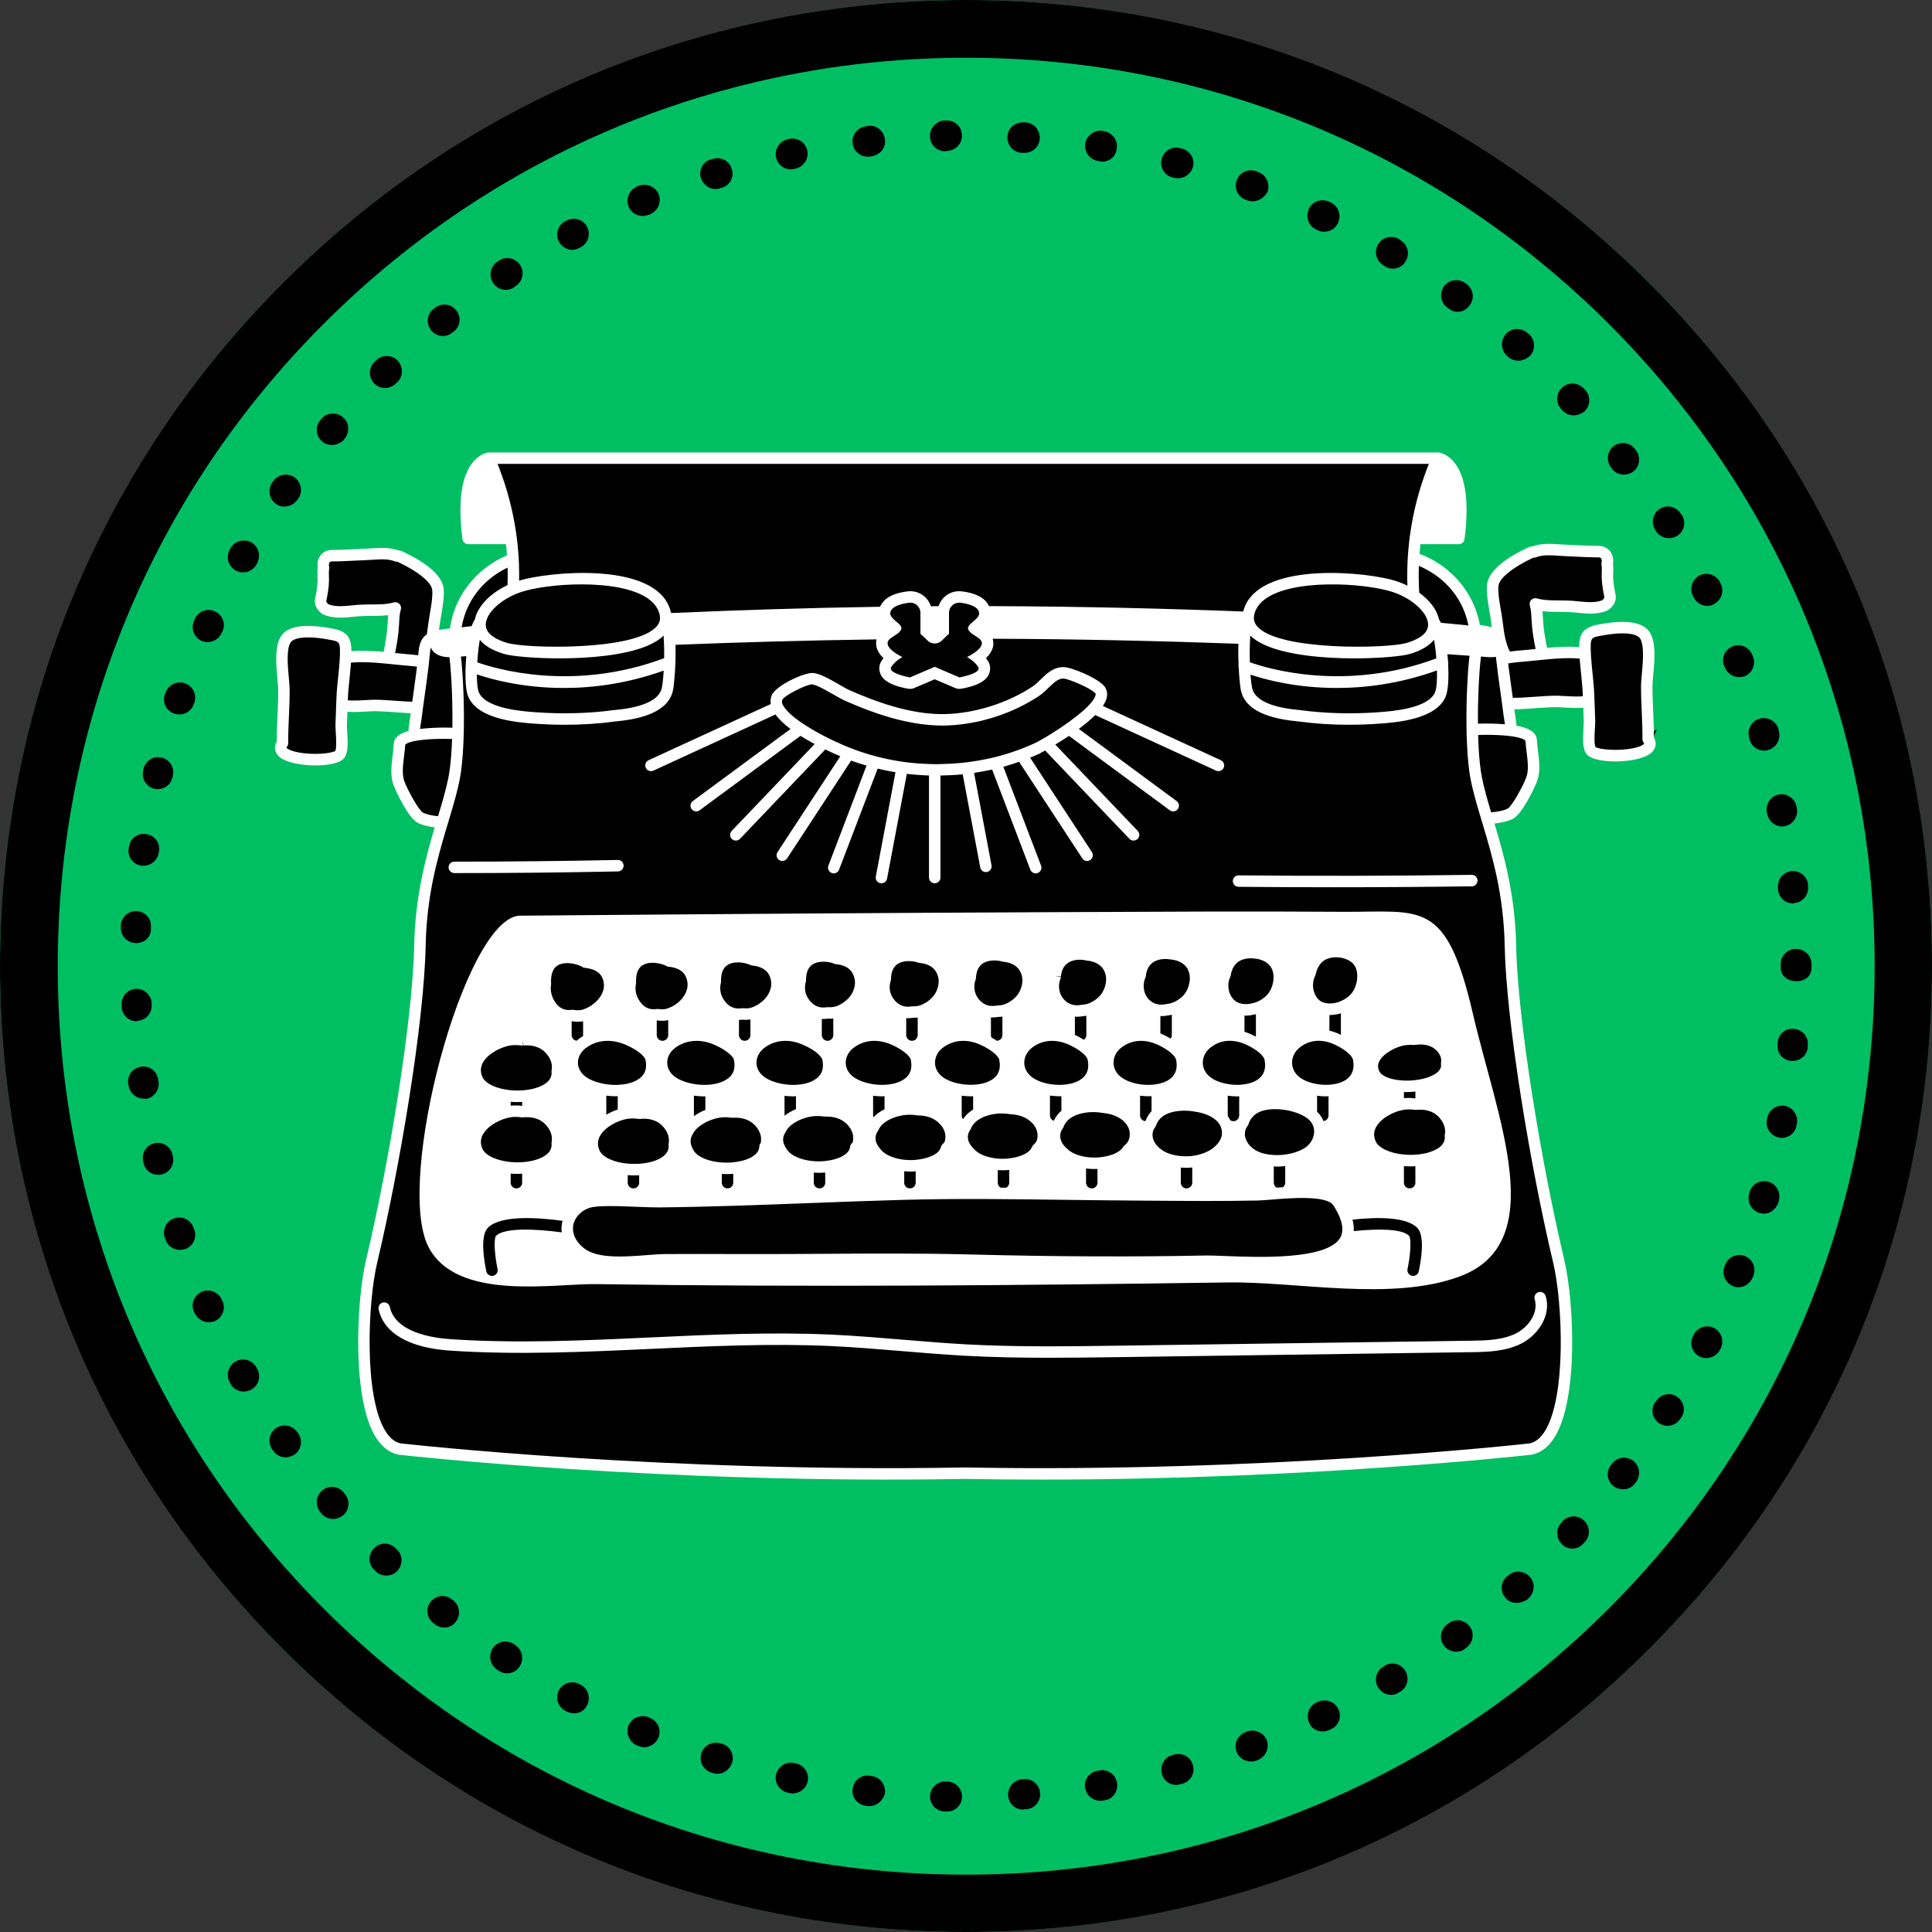 <svg xmlns="http://www.w3.org/2000/svg" xmlns:xlink="http://www.w3.org/1999/xlink" width="500" zoomAndPan="magnify" viewBox="0 0 375 375" height="500" preserveAspectRatio="xMidYMid meet" version="1.0"><rect x="0" y="0" width="375" height="375" fill="#333333" stroke="none"/><defs><clipPath id="df5443e58f"><path d="M 187.5 0 C 83.945 0 0 83.945 0 187.5 C 0 291.055 83.945 375 187.5 375 C 291.055 375 375 291.055 375 187.5 C 375 83.945 291.055 0 187.5 0 Z M 187.5 0 " clip-rule="nonzero"/></clipPath><clipPath id="c587c30256"><path d="M 54 88 L 321.875 88 L 321.875 287 L 54 287 Z M 54 88 " clip-rule="nonzero"/></clipPath><clipPath id="5104b46721"><path d="M 53.375 87.816 L 321.617 87.816 L 321.617 287.188 L 53.375 287.188 Z M 53.375 87.816 " clip-rule="nonzero"/></clipPath></defs><g clip-path="url(#df5443e58f)"><rect x="-37.5" width="450" fill="#00bf63" y="-37.5" height="450" fill-opacity="1"/></g><path fill="#000000" d="M 187.539 375 C 137.477 375 90.332 355.5 54.918 320.082 C 19.5 284.668 0 237.598 0 187.539 C 0 137.477 19.5 90.332 54.918 54.918 C 90.332 19.5 137.402 0 187.539 0 C 237.672 0 284.668 19.5 320.082 54.918 C 355.5 90.332 375 137.402 375 187.539 C 375 237.672 355.5 284.668 320.082 320.082 C 284.668 355.5 237.598 375 187.539 375 Z M 187.539 11.207 C 140.465 11.207 96.16 29.512 62.836 62.836 C 29.512 96.16 11.207 140.391 11.207 187.539 C 11.207 234.684 29.512 278.914 62.836 312.238 C 96.16 345.562 140.391 363.867 187.539 363.867 C 234.684 363.867 278.914 345.562 312.238 312.238 C 345.562 278.914 363.867 234.684 363.867 187.539 C 363.867 140.391 345.562 96.16 312.238 62.836 C 278.84 29.512 234.609 11.207 187.539 11.207 Z M 187.539 11.207 " fill-opacity="1" fill-rule="nonzero"/><path fill="#000000" d="M 183.801 351.613 L 183.352 351.613 C 181.711 351.539 180.438 350.195 180.516 348.625 C 180.59 347.055 181.859 345.785 183.43 345.785 C 183.43 345.785 183.504 345.785 183.504 345.785 L 183.875 345.785 C 185.52 345.859 186.789 347.207 186.715 348.773 C 186.715 350.344 185.445 351.613 183.801 351.613 Z M 198.594 351.242 C 197.027 351.242 195.758 350.043 195.68 348.477 C 195.605 346.832 196.801 345.488 198.445 345.336 L 198.746 345.336 C 200.387 345.188 201.809 346.457 201.883 348.027 C 202.031 349.672 200.762 351.09 199.191 351.164 L 198.82 351.164 C 198.672 351.242 198.594 351.242 198.594 351.242 Z M 168.785 350.566 C 168.707 350.566 168.559 350.566 168.41 350.566 L 168.035 350.492 C 166.395 350.27 165.273 348.848 165.496 347.207 C 165.719 345.562 167.141 344.441 168.785 344.664 L 169.156 344.738 C 170.801 344.891 171.922 346.383 171.773 348.027 C 171.473 349.445 170.203 350.566 168.785 350.566 Z M 213.539 349.523 C 212.117 349.523 210.848 348.477 210.625 347.055 C 210.324 345.488 211.445 343.918 213.09 343.695 L 213.465 343.621 C 215.031 343.395 216.602 344.441 216.824 346.086 C 217.051 347.73 216.004 349.223 214.359 349.445 L 213.988 349.523 C 213.914 349.523 213.762 349.523 213.539 349.523 Z M 153.84 348.102 C 153.617 348.102 153.469 348.102 153.242 348.027 L 152.867 347.953 C 151.301 347.578 150.254 346.012 150.629 344.441 C 151 342.871 152.57 341.824 154.141 342.199 L 154.512 342.273 C 156.082 342.648 157.129 344.141 156.754 345.785 C 156.457 347.207 155.184 348.102 153.84 348.102 Z M 228.332 346.457 C 226.988 346.457 225.793 345.562 225.492 344.219 C 225.121 342.648 226.016 341.004 227.66 340.629 L 227.957 340.555 C 229.527 340.109 231.172 341.078 231.547 342.648 C 231.992 344.219 231.023 345.859 229.453 346.234 L 229.078 346.309 C 228.855 346.383 228.555 346.457 228.332 346.457 Z M 139.27 344.293 C 138.973 344.293 138.672 344.219 138.375 344.141 L 138.074 344.066 C 136.508 343.543 135.609 341.902 136.133 340.332 C 136.656 338.762 138.227 337.941 139.793 338.391 L 140.168 338.465 C 141.738 338.91 142.559 340.629 142.109 342.125 C 141.66 343.469 140.465 344.293 139.27 344.293 Z M 242.754 341.902 C 241.559 341.902 240.438 341.152 239.988 339.957 C 239.465 338.465 240.211 336.746 241.781 336.223 L 242.078 336.074 C 243.574 335.551 245.293 336.297 245.891 337.793 C 246.414 339.285 245.668 341.004 244.172 341.602 L 243.797 341.75 C 243.426 341.902 243.125 341.902 242.754 341.902 Z M 125.074 339.137 C 124.699 339.137 124.328 339.062 123.953 338.914 L 123.582 338.762 C 122.086 338.09 121.414 336.371 122.012 334.879 C 122.684 333.383 124.402 332.711 125.898 333.309 L 126.195 333.457 C 127.691 334.055 128.438 335.773 127.766 337.344 C 127.316 338.391 126.195 339.137 125.074 339.137 Z M 256.723 336.074 C 255.605 336.074 254.559 335.477 254.109 334.43 C 253.438 332.934 254.035 331.215 255.453 330.469 L 255.828 330.32 C 257.32 329.648 259.039 330.246 259.789 331.738 C 260.461 333.234 259.863 334.953 258.367 335.625 L 258.07 335.773 C 257.547 336 257.098 336.074 256.723 336.074 Z M 111.402 332.562 C 110.953 332.562 110.43 332.41 109.98 332.188 L 109.684 332.039 C 108.262 331.293 107.742 329.496 108.488 328.078 C 109.234 326.66 111.027 326.137 112.449 326.883 L 112.746 327.031 C 114.168 327.781 114.688 329.574 113.941 330.992 C 113.492 332.039 112.449 332.562 111.402 332.562 Z M 270.023 328.977 C 269.051 328.977 268.082 328.453 267.484 327.555 C 266.66 326.137 267.109 324.344 268.453 323.52 L 268.754 323.297 C 270.172 322.473 271.965 322.922 272.789 324.344 C 273.609 325.762 273.16 327.555 271.742 328.379 L 271.445 328.527 C 271.07 328.824 270.547 328.977 270.023 328.977 Z M 98.402 324.789 C 97.879 324.789 97.281 324.641 96.758 324.27 L 96.457 324.043 C 95.113 323.148 94.738 321.355 95.637 319.934 C 96.531 318.59 98.328 318.215 99.746 319.113 L 100.043 319.336 C 101.391 320.234 101.762 322.027 100.867 323.445 C 100.344 324.344 99.371 324.789 98.402 324.789 Z M 282.652 320.605 C 281.754 320.605 280.859 320.16 280.262 319.41 C 279.289 318.141 279.586 316.273 280.859 315.301 L 281.156 315.078 C 282.5 314.105 284.293 314.406 285.266 315.676 C 286.238 317.02 285.938 318.812 284.668 319.785 L 284.371 320.008 C 283.848 320.457 283.25 320.605 282.652 320.605 Z M 86.223 315.898 C 85.551 315.898 84.879 315.676 84.355 315.227 L 84.055 315.004 C 82.785 313.957 82.562 312.164 83.605 310.895 C 84.652 309.625 86.445 309.398 87.715 310.445 L 88.016 310.668 C 89.285 311.715 89.434 313.582 88.465 314.777 C 87.941 315.527 87.117 315.898 86.223 315.898 Z M 294.383 311.117 C 293.559 311.117 292.738 310.82 292.215 310.145 C 291.168 308.949 291.242 307.082 292.438 306.035 L 292.738 305.812 C 293.934 304.691 295.801 304.84 296.922 306.035 C 298.043 307.234 297.895 309.102 296.699 310.223 L 296.473 310.445 C 295.801 310.895 295.055 311.117 294.383 311.117 Z M 74.941 305.812 C 74.191 305.812 73.445 305.516 72.922 304.992 L 72.625 304.691 C 71.43 303.57 71.43 301.703 72.625 300.508 C 73.746 299.312 75.613 299.312 76.809 300.508 L 77.031 300.73 C 78.227 301.852 78.227 303.723 77.105 304.918 C 76.508 305.59 75.688 305.812 74.941 305.812 Z M 305.215 300.582 C 304.469 300.582 303.797 300.359 303.199 299.762 C 302.004 298.641 301.926 296.773 303.047 295.578 L 303.273 295.277 C 304.395 294.082 306.262 294.008 307.457 295.129 C 308.652 296.25 308.727 298.117 307.605 299.312 L 307.383 299.535 C 306.785 300.285 305.961 300.582 305.215 300.582 Z M 64.629 294.828 C 63.809 294.828 62.984 294.457 62.387 293.785 L 62.164 293.484 C 61.117 292.215 61.266 290.422 62.539 289.301 C 63.809 288.254 65.602 288.402 66.723 289.676 L 66.945 289.973 C 67.992 291.242 67.844 293.035 66.57 294.156 C 65.973 294.605 65.301 294.828 64.629 294.828 Z M 315.004 289.078 C 314.406 289.078 313.734 288.852 313.211 288.48 C 311.941 287.508 311.641 285.641 312.688 284.371 L 312.91 284.07 C 313.883 282.801 315.75 282.578 317.02 283.547 C 318.289 284.52 318.516 286.387 317.543 287.656 L 317.32 287.957 C 316.797 288.703 315.898 289.078 315.004 289.078 Z M 55.438 282.875 C 54.543 282.875 53.57 282.426 53.047 281.605 L 52.824 281.305 C 51.926 279.961 52.227 278.168 53.57 277.195 C 54.918 276.301 56.711 276.598 57.68 277.945 L 57.906 278.242 C 58.801 279.586 58.504 281.379 57.156 282.352 C 56.559 282.652 55.961 282.875 55.438 282.875 Z M 323.672 276.75 C 323.148 276.75 322.625 276.598 322.102 276.301 C 320.758 275.402 320.309 273.609 321.203 272.266 L 321.43 271.965 C 322.324 270.621 324.117 270.172 325.465 271.07 C 326.809 271.965 327.258 273.758 326.359 275.105 L 326.137 275.402 C 325.613 276.227 324.641 276.75 323.672 276.75 Z M 47.297 270.098 C 46.25 270.098 45.277 269.574 44.754 268.605 L 44.605 268.305 C 43.785 266.887 44.305 265.094 45.727 264.27 C 47.145 263.449 48.938 263.973 49.762 265.391 L 49.91 265.691 C 50.73 267.109 50.211 268.902 48.789 269.727 C 48.34 269.949 47.816 270.098 47.297 270.098 Z M 331.215 263.598 C 330.77 263.598 330.32 263.523 329.871 263.301 C 328.453 262.551 327.855 260.758 328.602 259.34 L 328.75 259.039 C 329.496 257.621 331.293 257.023 332.711 257.77 C 334.129 258.52 334.727 260.312 333.98 261.73 L 333.832 262.027 C 333.309 263 332.262 263.598 331.215 263.598 Z M 40.496 256.648 C 39.375 256.648 38.328 255.977 37.805 254.93 L 37.656 254.633 C 36.984 253.137 37.656 251.418 39.152 250.746 C 40.645 250.074 42.363 250.746 43.035 252.242 L 43.188 252.539 C 43.859 254.035 43.188 255.754 41.691 256.426 C 41.316 256.574 40.871 256.648 40.496 256.648 Z M 337.418 249.852 C 337.043 249.852 336.672 249.777 336.371 249.625 C 334.879 249.027 334.129 247.309 334.727 245.816 L 334.879 245.441 C 335.477 243.949 337.195 243.199 338.688 243.797 C 340.184 244.395 340.93 246.113 340.332 247.609 L 340.184 247.984 C 339.66 249.102 338.613 249.852 337.418 249.852 Z M 34.891 242.602 C 33.695 242.602 32.5 241.855 32.129 240.586 L 31.977 240.211 C 31.457 238.645 32.277 237 33.848 236.477 C 35.414 235.953 37.059 236.773 37.582 238.344 L 37.73 238.719 C 38.254 240.285 37.434 241.93 35.938 242.453 C 35.566 242.527 35.266 242.602 34.891 242.602 Z M 342.348 235.578 C 342.051 235.578 341.824 235.504 341.527 235.43 C 339.957 234.98 339.062 233.34 339.512 231.77 L 339.586 231.395 C 340.031 229.828 341.676 228.93 343.246 229.379 C 344.816 229.828 345.711 231.469 345.262 233.039 L 345.188 233.414 C 344.738 234.684 343.621 235.578 342.348 235.578 Z M 30.707 228.035 C 29.363 228.035 28.168 227.137 27.867 225.793 L 27.793 225.418 C 27.422 223.848 28.391 222.281 29.961 221.906 C 31.531 221.531 33.098 222.504 33.473 224.074 L 33.547 224.445 C 33.922 226.016 32.949 227.586 31.379 227.957 C 31.156 228.035 30.934 228.035 30.707 228.035 Z M 345.859 220.859 C 345.711 220.859 345.488 220.859 345.262 220.785 C 343.695 220.488 342.648 218.918 342.945 217.348 L 343.023 216.977 C 343.32 215.406 344.891 214.359 346.457 214.66 C 348.027 214.957 349.074 216.527 348.773 218.098 L 348.699 218.469 C 348.477 219.891 347.207 220.859 345.859 220.859 Z M 27.867 213.238 C 26.449 213.238 25.18 212.195 24.957 210.699 L 24.879 210.324 C 24.656 208.684 25.777 207.262 27.422 207.039 C 29.066 206.812 30.484 207.934 30.707 209.578 L 30.781 209.953 C 31.008 211.598 29.887 213.016 28.316 213.312 C 28.168 213.238 28.02 213.238 27.867 213.238 Z M 347.953 205.918 C 347.879 205.918 347.73 205.918 347.652 205.918 C 346.012 205.77 344.816 204.348 345.039 202.703 L 345.039 202.332 C 345.188 200.688 346.609 199.492 348.25 199.715 C 349.895 199.867 351.09 201.285 350.867 202.93 L 350.867 203.301 C 350.793 204.797 349.445 205.918 347.953 205.918 Z M 26.523 198.223 C 24.957 198.223 23.684 197.027 23.609 195.383 L 23.609 195.008 C 23.535 193.363 24.805 192.02 26.375 191.945 C 28.02 191.871 29.363 193.141 29.438 194.711 L 29.438 195.082 C 29.512 196.727 28.242 198.074 26.672 198.148 C 26.598 198.223 26.523 198.223 26.523 198.223 Z M 348.699 190.453 C 347.055 190.453 345.637 189.48 345.637 187.836 L 345.637 187.539 C 345.637 187.539 345.637 187.461 345.637 187.461 L 345.637 187.09 C 345.637 185.445 346.98 184.176 348.625 184.176 C 350.27 184.176 351.613 185.52 351.613 187.09 L 351.613 187.387 C 351.613 187.387 351.613 187.461 351.613 187.461 L 351.613 187.836 C 351.613 189.48 350.344 190.453 348.699 190.453 Z M 26.449 183.055 C 26.375 183.055 26.375 183.055 26.301 183.055 C 24.656 182.98 23.387 181.637 23.461 179.992 L 23.461 179.617 C 23.535 177.973 24.957 176.777 26.523 176.852 C 28.168 176.926 29.438 178.273 29.289 179.918 L 29.289 180.289 C 29.363 181.859 28.02 183.055 26.449 183.055 Z M 348.027 175.359 C 346.531 175.359 345.262 174.238 345.113 172.668 L 345.113 172.297 C 344.965 170.652 346.16 169.23 347.73 169.082 C 349.371 168.934 350.793 170.129 350.941 171.699 L 350.941 172.07 C 351.09 173.715 349.895 175.133 348.25 175.285 C 348.176 175.359 348.102 175.359 348.027 175.359 Z M 27.867 168.035 C 27.719 168.035 27.57 168.035 27.496 168.035 C 25.852 167.812 24.73 166.316 24.957 164.75 L 25.031 164.375 C 25.254 162.73 26.75 161.609 28.391 161.91 C 30.035 162.133 31.156 163.629 30.859 165.273 L 30.781 165.645 C 30.559 166.992 29.289 168.035 27.867 168.035 Z M 345.934 160.414 C 344.516 160.414 343.32 159.445 343.023 158.023 L 342.945 157.652 C 342.648 156.082 343.695 154.512 345.262 154.215 C 346.832 153.914 348.402 154.961 348.699 156.531 L 348.773 156.902 C 349.074 158.473 348.027 160.043 346.457 160.34 C 346.234 160.414 346.086 160.414 345.934 160.414 Z M 30.633 153.168 C 30.41 153.168 30.184 153.168 29.961 153.094 C 28.391 152.719 27.422 151.152 27.793 149.582 L 27.867 149.207 C 28.242 147.641 29.812 146.668 31.379 147.043 C 32.949 147.414 33.922 148.984 33.547 150.555 L 33.473 150.926 C 33.176 152.27 31.977 153.168 30.633 153.168 Z M 342.422 145.695 C 341.152 145.695 339.957 144.875 339.586 143.531 L 339.512 143.156 C 339.062 141.586 339.957 139.941 341.527 139.496 C 343.098 139.047 344.738 139.941 345.188 141.512 L 345.262 141.887 C 345.711 143.453 344.816 145.098 343.246 145.547 C 342.945 145.695 342.648 145.695 342.422 145.695 Z M 34.816 138.672 C 34.52 138.672 34.219 138.598 33.848 138.523 C 32.277 138 31.457 136.355 31.977 134.789 L 32.129 134.488 C 32.652 132.918 34.371 132.098 35.863 132.621 C 37.434 133.145 38.254 134.789 37.73 136.355 L 37.582 136.73 C 37.207 137.926 36.012 138.672 34.816 138.672 Z M 337.566 131.426 C 336.371 131.426 335.25 130.68 334.801 129.559 L 334.652 129.258 C 334.055 127.766 334.801 126.047 336.297 125.449 C 337.793 124.852 339.512 125.598 340.109 127.094 L 340.258 127.465 C 340.855 128.961 340.109 130.68 338.613 131.277 C 338.238 131.352 337.941 131.426 337.566 131.426 Z M 40.348 124.625 C 39.973 124.625 39.523 124.551 39.152 124.402 C 37.656 123.73 36.984 122.012 37.656 120.516 L 37.805 120.145 C 38.48 118.648 40.195 117.977 41.691 118.648 C 43.188 119.32 43.859 121.039 43.188 122.535 L 43.035 122.832 C 42.512 123.953 41.469 124.625 40.348 124.625 Z M 331.367 117.602 C 330.32 117.602 329.273 117.004 328.75 115.961 L 328.602 115.66 C 327.855 114.242 328.453 112.449 329.871 111.699 C 331.293 110.953 333.086 111.551 333.832 112.969 L 333.98 113.27 C 334.727 114.688 334.129 116.48 332.711 117.23 C 332.262 117.527 331.812 117.602 331.367 117.602 Z M 47.145 111.102 C 46.621 111.102 46.176 110.953 45.727 110.73 C 44.305 109.906 43.785 108.113 44.605 106.695 L 44.754 106.395 C 45.578 104.977 47.371 104.527 48.789 105.273 C 50.211 106.098 50.656 107.891 49.91 109.309 L 49.762 109.609 C 49.164 110.578 48.191 111.102 47.145 111.102 Z M 323.895 104.453 C 322.922 104.453 321.953 103.93 321.43 103.109 L 321.277 102.809 C 320.383 101.465 320.832 99.598 322.176 98.773 C 323.52 97.879 325.387 98.328 326.211 99.672 L 326.434 99.969 C 327.332 101.316 326.883 103.184 325.539 104.004 C 324.941 104.379 324.418 104.453 323.895 104.453 Z M 55.215 98.328 C 54.617 98.328 54.02 98.176 53.57 97.805 C 52.227 96.906 51.926 95.039 52.824 93.695 L 53.047 93.395 C 53.945 92.051 55.812 91.75 57.156 92.648 C 58.504 93.621 58.801 95.414 57.906 96.758 L 57.68 97.055 C 57.082 97.879 56.113 98.328 55.215 98.328 Z M 315.227 92.125 C 314.332 92.125 313.434 91.75 312.91 91.004 L 312.688 90.707 C 311.715 89.434 311.941 87.566 313.211 86.598 C 314.48 85.625 316.348 85.848 317.32 87.117 L 317.543 87.418 C 318.516 88.688 318.289 90.555 317.02 91.527 C 316.496 91.902 315.898 92.125 315.227 92.125 Z M 64.406 86.371 C 63.734 86.371 63.059 86.148 62.539 85.699 C 61.266 84.652 61.117 82.785 62.164 81.59 L 62.387 81.293 C 63.434 80.02 65.301 79.945 66.57 80.992 C 67.844 82.039 67.918 83.906 66.871 85.176 L 66.648 85.477 C 66.125 86 65.227 86.371 64.406 86.371 Z M 305.438 80.617 C 304.617 80.617 303.871 80.32 303.273 79.648 L 303.047 79.422 C 301.926 78.227 302.004 76.359 303.199 75.238 C 304.395 74.117 306.262 74.191 307.383 75.387 L 307.68 75.688 C 308.801 76.883 308.727 78.75 307.531 79.871 C 306.934 80.32 306.188 80.617 305.438 80.617 Z M 74.715 75.312 C 73.969 75.312 73.223 75.016 72.625 74.418 C 71.504 73.223 71.504 71.43 72.699 70.234 L 72.996 69.934 C 74.191 68.812 76.062 68.812 77.184 70.008 C 78.301 71.203 78.301 73.074 77.105 74.191 L 76.883 74.418 C 76.211 75.016 75.465 75.312 74.715 75.312 Z M 294.68 70.008 C 294.008 70.008 293.262 69.785 292.738 69.262 L 292.512 69.039 C 291.316 67.992 291.168 66.125 292.289 64.855 C 293.336 63.656 295.203 63.508 296.473 64.629 L 296.773 64.855 C 297.969 65.973 298.117 67.766 296.996 69.039 C 296.25 69.711 295.504 70.008 294.68 70.008 Z M 86 65.227 C 85.176 65.227 84.281 64.855 83.684 64.105 C 82.637 62.836 82.859 60.969 84.129 59.996 L 84.43 59.773 C 85.699 58.727 87.566 58.949 88.539 60.223 C 89.586 61.492 89.359 63.359 88.09 64.332 L 87.793 64.555 C 87.27 65.004 86.672 65.227 86 65.227 Z M 282.949 60.52 C 282.352 60.52 281.754 60.371 281.23 59.922 L 280.934 59.699 C 279.586 58.727 279.363 56.934 280.262 55.59 C 281.23 54.242 283.098 54.02 284.371 54.918 L 284.668 55.141 C 286.012 56.113 286.238 57.98 285.266 59.25 C 284.742 60.07 283.848 60.52 282.949 60.52 Z M 98.176 56.262 C 97.207 56.262 96.309 55.812 95.711 54.918 C 94.816 53.57 95.188 51.703 96.531 50.809 L 96.832 50.582 C 98.176 49.688 100.043 50.059 100.941 51.406 C 101.84 52.75 101.465 54.617 100.121 55.516 L 99.82 55.738 C 99.297 56.113 98.699 56.262 98.176 56.262 Z M 270.324 52.152 C 269.801 52.152 269.277 52.004 268.828 51.703 L 268.531 51.48 C 267.109 50.656 266.66 48.863 267.484 47.445 C 268.305 46.023 270.098 45.578 271.52 46.398 L 271.816 46.621 C 273.238 47.445 273.684 49.238 272.863 50.656 C 272.34 51.629 271.367 52.152 270.324 52.152 Z M 111.102 48.492 C 110.059 48.492 109.012 47.895 108.488 46.922 C 107.742 45.504 108.262 43.707 109.684 42.961 L 109.98 42.812 C 111.402 42.066 113.195 42.59 113.941 44.008 C 114.688 45.426 114.168 47.219 112.746 47.969 L 112.449 48.117 C 112.074 48.34 111.551 48.492 111.102 48.492 Z M 257.023 44.98 C 256.574 44.98 256.203 44.906 255.754 44.68 L 255.453 44.531 C 253.961 43.859 253.363 42.066 254.035 40.57 C 254.707 39.078 256.5 38.48 257.996 39.152 L 258.293 39.301 C 259.789 39.973 260.387 41.766 259.715 43.262 C 259.191 44.383 258.145 44.98 257.023 44.98 Z M 124.699 41.914 C 123.582 41.914 122.461 41.242 122.012 40.121 C 121.414 38.629 122.086 36.91 123.582 36.238 L 123.953 36.086 C 125.449 35.488 127.168 36.164 127.84 37.656 C 128.438 39.152 127.766 40.871 126.27 41.543 L 125.973 41.691 C 125.449 41.84 125.074 41.914 124.699 41.914 Z M 243.125 39.078 C 242.828 39.078 242.453 39 242.156 38.926 L 241.781 38.777 C 240.285 38.254 239.465 36.535 240.062 34.969 C 240.586 33.473 242.305 32.652 243.875 33.25 L 244.246 33.398 C 245.742 33.922 246.562 35.641 246.039 37.207 C 245.441 38.328 244.32 39.078 243.125 39.078 Z M 138.898 36.688 C 137.629 36.688 136.508 35.863 136.059 34.594 C 135.535 33.023 136.43 31.379 138 30.934 L 138.375 30.859 C 139.941 30.336 141.586 31.23 142.035 32.801 C 142.559 34.371 141.66 36.012 140.094 36.461 L 139.719 36.535 C 139.496 36.688 139.195 36.688 138.898 36.688 Z M 228.707 34.594 C 228.48 34.594 228.184 34.594 227.957 34.52 L 227.586 34.445 C 226.016 34.07 225.043 32.426 225.492 30.859 C 225.867 29.289 227.512 28.316 229.078 28.766 L 229.453 28.84 C 231.023 29.289 231.992 30.859 231.547 32.426 C 231.172 33.695 229.977 34.594 228.707 34.594 Z M 153.469 32.875 C 152.121 32.875 150.926 31.902 150.629 30.559 C 150.254 28.988 151.301 27.422 152.867 27.047 L 153.168 26.973 C 154.738 26.598 156.379 27.645 156.68 29.215 C 157.055 30.781 156.008 32.352 154.438 32.727 L 154.066 32.801 C 153.914 32.801 153.691 32.875 153.469 32.875 Z M 213.914 31.379 C 213.762 31.379 213.613 31.379 213.465 31.305 L 213.09 31.23 C 211.52 31.008 210.402 29.438 210.625 27.867 C 210.922 26.301 212.418 25.18 213.988 25.402 L 214.359 25.477 C 215.93 25.777 217.051 27.27 216.75 28.84 C 216.602 30.41 215.332 31.379 213.914 31.379 Z M 168.41 30.41 C 166.914 30.41 165.645 29.289 165.496 27.793 C 165.273 26.152 166.469 24.73 168.109 24.508 L 168.484 24.434 C 170.129 24.207 171.547 25.402 171.773 27.047 C 171.996 28.691 170.801 30.109 169.156 30.336 L 168.785 30.41 C 168.633 30.336 168.484 30.41 168.41 30.41 Z M 198.895 29.664 C 198.82 29.664 198.746 29.664 198.672 29.664 L 198.297 29.664 C 196.652 29.586 195.457 28.168 195.531 26.523 C 195.605 24.879 197.027 23.684 198.672 23.758 L 199.043 23.758 C 200.688 23.836 201.883 25.254 201.809 26.898 C 201.734 28.469 200.465 29.664 198.895 29.664 Z M 183.43 29.363 C 181.859 29.363 180.516 28.094 180.516 26.449 C 180.438 24.805 181.785 23.461 183.352 23.387 L 183.727 23.387 C 185.297 23.312 186.715 24.656 186.715 26.227 C 186.789 27.867 185.445 29.215 183.875 29.289 L 183.43 29.363 C 183.504 29.363 183.504 29.363 183.43 29.363 Z M 183.43 29.363 " fill-opacity="1" fill-rule="nonzero"/><g clip-path="url(#c587c30256)"><path fill="#000000" d="M 321.617 141.551 L 320.164 144.785 C 319.797 145.598 318.441 146.051 317.367 146.285 C 316.238 146.531 314.926 146.66 313.566 146.66 C 312.715 146.66 309.871 146.602 308.969 145.828 L 308.852 145.73 L 308.766 145.598 C 308.367 145 308.297 143.953 308.461 141.297 C 308.496 140.727 308.527 140.242 308.516 139.918 C 308.484 139.004 308.453 138.086 308.418 137.168 L 308.344 135.082 L 308.383 136.156 L 307.332 136.254 C 306.98 136.289 306.566 136.305 306.066 136.305 C 305.109 136.305 304.09 136.242 303.484 136.207 C 302.855 136.172 302.316 136.141 301.902 136.141 C 300.625 136.164 299.262 136.262 297.941 136.355 L 297.77 135.254 L 297.848 136.363 C 296.43 136.465 295.09 136.559 293.914 136.559 L 292.668 136.543 L 292.273 133.715 C 292.27 133.699 292.27 133.684 292.266 133.668 C 292.27 133.684 292.27 133.699 292.273 133.715 C 292.402 134.633 292.531 135.547 292.652 136.465 C 292.723 136.996 292.793 137.523 292.855 138.051 L 292.895 138.344 C 292.93 138.629 292.977 138.93 293.031 139.242 C 293.098 139.652 293.168 140.07 293.207 140.477 L 293.34 141.781 C 293.656 141.824 293.965 141.867 294.25 141.918 C 295.645 142.172 296.473 142.52 296.926 143.043 L 297.176 143.328 L 297.195 143.707 C 297.238 144.406 297.328 145.145 297.418 145.859 C 297.648 147.699 297.883 149.602 297.332 151.172 C 296.848 152.539 294.52 157.156 293.215 157.902 C 292.266 158.441 290.688 158.684 289.527 158.785 L 288.621 158.867 L 288.863 159.668 C 290.691 165.762 292.965 173.34 293.172 183.5 C 293.469 198.438 298.172 226.406 302.551 244.82 C 304.359 252.434 305.367 271.199 300.762 278.445 C 299.777 279.992 298.578 280.934 297.199 281.238 L 297.141 281.254 L 297.082 281.262 C 295.332 281.457 253.621 286.078 202.191 286.078 C 202.188 286.078 202.188 286.078 202.188 286.078 C 197.172 286.078 192.164 286.031 187.301 285.945 C 182.469 286.031 177.453 286.078 172.43 286.078 C 121.133 286.078 79.352 281.457 77.598 281.262 L 77.539 281.254 L 77.48 281.238 C 76.102 280.93 74.902 279.992 73.918 278.445 C 69.316 271.199 70.324 252.434 72.133 244.82 C 76.508 226.402 81.211 198.43 81.512 183.5 C 81.695 174.188 83.625 167.004 85.586 160.445 L 85.996 159.074 L 85.828 159.637 L 84.91 159.539 C 83.855 159.426 82.41 159.188 81.527 158.684 C 80.227 157.938 77.891 153.316 77.414 151.949 C 76.859 150.383 77.098 148.484 77.324 146.645 C 77.414 145.926 77.508 145.184 77.547 144.492 L 77.566 144.109 L 77.816 143.82 C 78.121 143.473 78.578 143.211 79.262 142.996 C 79.559 142.898 79.922 142.816 80.312 142.738 L 80.434 141.387 C 80.473 140.938 80.543 140.488 80.617 140.031 C 80.672 139.711 80.723 139.41 80.758 139.125 L 81.09 136.578 L 80.98 137.355 L 79.98 137.324 C 78.977 137.293 77.883 137.211 76.82 137.137 C 75.48 137.039 74.117 136.945 72.875 136.922 C 72.434 136.922 71.887 136.953 71.258 136.988 C 70.652 137.027 69.637 137.086 68.676 137.086 C 68.184 137.086 67.754 137.066 67.406 137.035 L 66.363 136.941 L 66.398 135.852 L 66.324 137.949 C 66.289 138.867 66.254 139.785 66.227 140.699 C 66.215 141.02 66.246 141.508 66.281 142.07 C 66.445 144.73 66.379 145.766 66.008 146.34 L 65.926 146.473 L 65.805 146.574 C 64.883 147.379 62.008 147.441 61.152 147.441 C 59.805 147.441 58.5 147.312 57.375 147.066 C 56.539 146.883 55.07 146.461 54.633 145.699 L 54.457 145.391 L 54.492 145.039 C 54.516 144.789 54.629 144.52 54.832 144.246 C 54.816 142.496 54.891 140.723 54.965 139.012 C 55.043 137.336 55.113 135.652 55.105 133.992 C 55.105 133.348 55.027 132.496 54.945 131.59 C 54.656 128.383 54.496 125.605 55.48 124.086 C 56.121 123.102 57.578 122.605 59.809 122.605 C 61.16 122.605 62.777 122.789 64.609 123.16 C 66.812 123.605 67.148 124.434 67.098 126.863 L 67.094 126.949 C 67.086 127.348 67.066 127.754 67.043 128.156 L 67.082 127.609 L 68.195 127.5 C 68.828 127.441 69.496 127.414 70.23 127.414 C 71.801 127.414 73.422 127.547 74.656 127.664 C 75.09 127.703 76.238 127.82 76.238 127.82 L 76.531 127.848 C 77.25 127.926 77.957 127.996 78.641 128.059 L 78.996 128.086 C 79 128.086 79.008 128.086 79.016 128.086 C 79.008 128.086 79 128.086 78.992 128.086 L 78.648 128.059 C 77.969 127.996 77.277 127.926 76.57 127.852 L 75.348 127.727 L 75.594 126.523 C 75.891 125.098 76.238 123.199 76.352 121.121 L 76.371 120.77 C 76.418 119.832 76.469 118.883 76.734 118 C 75.254 118.426 73.695 118.43 72.047 118.434 C 71.223 118.438 70.379 118.441 69.566 118.508 C 69.23 118.535 68.887 118.566 68.539 118.602 C 67.711 118.684 66.879 118.77 66.051 118.77 C 65.051 118.77 64.211 118.641 63.492 118.379 C 63.113 118.242 62.812 118.008 62.609 117.684 C 62.297 117.371 62.16 116.895 62.254 116.414 L 62.273 116.316 C 62.484 115.23 62.723 114.008 62.746 112.703 C 62.75 112.512 62.742 112.285 62.734 112.035 C 62.715 111.434 62.691 110.758 62.801 110.164 C 62.637 109.574 62.754 108.926 63.098 108.477 C 63.402 108.074 63.863 107.855 64.418 107.855 C 65.961 107.855 67.531 107.773 69.047 107.699 L 69.164 107.695 C 69.793 107.66 70.422 107.629 71.051 107.605 C 71.426 107.59 71.805 107.566 72.188 107.539 C 72.824 107.5 73.477 107.457 74.125 107.457 C 75.316 107.457 76.238 107.605 77.031 107.922 L 77.109 107.922 C 77.301 107.922 77.492 107.965 77.672 108.051 C 79.805 109.051 84.785 111.676 85.008 114.434 C 85.125 115.891 84.828 117.602 84.539 119.262 C 84.426 119.918 84.316 120.547 84.242 121.125 L 84.164 121.738 C 84.109 122.164 84.059 122.543 84.004 122.918 L 84.715 125.352 C 84.762 125.523 84.875 125.684 85.047 125.828 C 85.504 126.219 86.309 126.445 87.254 126.453 L 88.234 126.461 L 88.23 126.438 L 89.609 126.309 L 91.727 126.156 L 91.703 126.422 C 91.797 125.535 91.91 124.703 92.039 123.984 L 92.289 122.57 L 91.648 122.641 C 90.934 122.715 90.293 122.789 89.734 122.863 L 88.238 123.047 L 88.5 121.562 C 89.863 113.816 95.633 110.316 98.051 109.172 L 99.566 108.453 C 99.562 108.391 99.562 108.324 99.559 108.262 C 99.535 107.891 99.508 107.527 99.477 107.156 C 99.438 106.68 99.395 106.207 99.344 105.73 C 99.309 105.367 99.27 105.004 99.223 104.641 C 99.18 104.305 99.133 103.973 99.082 103.637 L 99.07 103.551 C 98.457 99.316 97.359 95.141 95.809 91.152 L 95.703 90.875 C 95.652 90.734 95.598 90.598 95.543 90.457 L 94.922 88.93 L 278.992 88.93 L 278.375 90.457 C 278.309 90.621 278.242 90.789 278.18 90.953 L 278.074 91.234 C 276.543 95.199 275.453 99.344 274.844 103.551 C 274.793 103.914 274.738 104.277 274.695 104.645 C 274.648 105.004 274.609 105.367 274.57 105.73 C 274.527 106.152 274.488 106.57 274.453 106.988 L 274.438 107.188 C 274.41 107.484 274.387 107.785 274.367 108.082 C 274.363 108.125 274.363 108.168 274.359 108.211 L 275.824 108.812 C 277.797 109.625 284.367 112.902 286.066 120.973 L 286.113 121.188 L 286.426 122.699 L 284.895 122.512 C 284.602 122.48 284.297 122.445 283.965 122.41 C 282.75 122.277 281.277 122.137 279.582 121.988 L 279.086 121.949 L 279.445 123.984 C 279.547 124.555 279.641 125.195 279.719 125.859 L 279.715 125.789 L 284.078 126.086 L 286.457 126.254 L 286.441 126.414 L 286.457 126.254 L 288.996 126.441 L 289.484 126.449 C 289.746 126.449 289.977 126.434 290.172 126.398 L 291.34 126.203 L 291.512 127.84 L 292.559 127.668 C 292.676 127.648 292.805 127.633 292.934 127.613 L 292.441 127.68 L 292.078 126.984 C 291.117 125.125 290.832 122.91 290.582 120.957 L 290.5 120.34 C 290.422 119.762 290.316 119.133 290.203 118.477 C 289.914 116.82 289.617 115.105 289.734 113.652 C 289.957 110.895 294.938 108.27 297.066 107.27 C 297.246 107.188 297.438 107.141 297.637 107.141 L 297.738 107.145 C 298.504 106.824 299.43 106.676 300.617 106.676 C 301.27 106.676 301.922 106.719 302.555 106.758 C 302.938 106.785 303.316 106.809 303.691 106.824 C 304.32 106.852 304.949 106.883 305.578 106.914 L 305.676 106.918 C 307.211 106.996 308.781 107.074 310.324 107.078 C 310.883 107.078 311.34 107.289 311.645 107.699 C 311.988 108.148 312.102 108.793 311.941 109.383 C 312.051 109.977 312.027 110.648 312.008 111.246 C 312 111.504 311.988 111.73 311.996 111.922 C 312.02 113.227 312.258 114.449 312.469 115.527 L 312.488 115.641 C 312.582 116.109 312.445 116.59 312.125 116.91 C 311.926 117.227 311.633 117.465 311.254 117.598 C 310.531 117.859 309.691 117.988 308.691 117.988 C 307.867 117.988 307.031 117.906 306.223 117.824 C 305.855 117.789 305.512 117.754 305.172 117.727 C 304.367 117.66 303.516 117.656 302.699 117.656 C 301.047 117.648 299.488 117.645 298.008 117.219 C 298.277 118.113 298.324 119.07 298.371 120 L 298.391 120.344 C 298.504 122.418 298.855 124.32 299.145 125.742 L 299.395 126.949 L 298.082 127.082 C 297.531 127.137 296.988 127.191 296.453 127.242 C 297.023 127.188 297.613 127.129 298.207 127.07 C 298.207 127.07 299.652 126.926 300.086 126.883 C 301.324 126.77 302.941 126.633 304.512 126.633 C 305.25 126.633 305.914 126.66 306.551 126.719 L 307.637 126.824 L 307.727 127.762 C 307.738 127.957 307.758 128.148 307.777 128.34 C 307.75 128.023 307.719 127.703 307.699 127.387 C 307.676 126.977 307.656 126.57 307.645 126.172 L 307.645 126.082 C 307.594 123.652 307.93 122.824 310.133 122.379 C 311.969 122.012 313.582 121.82 314.934 121.82 C 317.164 121.82 318.621 122.324 319.262 123.309 C 320.246 124.824 320.086 127.605 319.797 130.812 C 319.715 131.727 319.637 132.578 319.637 133.215 C 319.625 134.883 319.703 136.574 319.773 138.207 C 319.84 139.637 319.902 141.105 319.91 142.574 L 321.617 141.551 " fill-opacity="1" fill-rule="nonzero"/></g><g clip-path="url(#5104b46721)"><path fill="#ffffff" d="M 300.012 251.547 C 301.172 255.355 298.484 259.125 295.371 260.738 C 292.223 262.363 288.633 262.414 285.465 262.457 L 216.996 263.422 C 212.602 263.48 208.145 263.543 203.66 263.543 C 198.219 263.543 192.742 263.453 187.312 263.152 C 183.246 262.93 179.129 262.586 175.145 262.254 C 170.637 261.879 165.969 261.488 161.379 261.273 C 149.715 260.73 137.816 261.285 126.309 261.82 C 113.547 262.414 100.352 263.027 87.371 262.156 C 79.43 261.625 74.5 258.777 73.492 254.145 C 73.359 253.543 73.742 252.953 74.34 252.82 C 74.941 252.688 75.531 253.07 75.664 253.672 C 76.715 258.5 83.543 259.668 87.52 259.938 C 100.375 260.797 113.504 260.188 126.207 259.598 C 137.762 259.059 149.715 258.504 161.484 259.055 C 166.113 259.27 170.797 259.66 175.332 260.039 C 179.297 260.367 183.398 260.711 187.438 260.934 C 197.254 261.473 207.273 261.332 216.965 261.195 L 285.434 260.234 C 288.355 260.191 291.668 260.148 294.348 258.762 C 296.699 257.547 298.664 254.758 297.883 252.195 C 297.703 251.605 298.039 250.988 298.625 250.805 C 299.215 250.629 299.832 250.961 300.012 251.547 Z M 239.293 171.008 C 239.301 170.395 239.797 169.906 240.406 169.906 C 240.41 169.906 240.414 169.906 240.418 169.906 C 255.43 170.047 270.652 170.016 285.664 169.809 C 285.668 169.809 285.672 169.809 285.68 169.809 C 286.285 169.809 286.781 170.297 286.793 170.906 C 286.797 171.523 286.309 172.027 285.695 172.035 C 276.832 172.156 267.891 172.215 258.965 172.215 C 252.762 172.215 246.562 172.188 240.395 172.129 C 239.781 172.125 239.289 171.621 239.293 171.008 Z M 87.07 168.359 C 87.07 167.742 87.57 167.246 88.184 167.246 C 88.199 167.246 88.219 167.246 88.234 167.246 C 98.738 167.246 109.395 167.137 119.906 166.918 C 120.492 166.883 121.031 167.395 121.043 168.008 C 121.055 168.621 120.566 169.133 119.957 169.145 C 109.426 169.359 98.758 169.469 88.234 169.469 C 87.613 169.473 87.07 168.988 87.07 168.359 Z M 275.379 246.777 C 275.266 247.297 274.805 247.656 274.289 247.656 C 274.211 247.656 274.133 247.645 274.055 247.629 C 273.457 247.5 273.07 246.91 273.203 246.309 C 273.809 243.477 273.949 240.406 273.5 239.871 C 272.113 238.484 267.484 238.465 262.762 238.957 C 262.805 238.254 262.727 237.512 262.52 236.727 C 267.383 236.207 272.949 236.176 275.074 238.301 C 276.652 239.879 275.812 244.754 275.379 246.777 Z M 96.277 239.875 C 95.828 240.406 95.969 243.477 96.578 246.309 C 96.707 246.91 96.324 247.5 95.723 247.633 C 95.645 247.645 95.566 247.656 95.488 247.656 C 94.977 247.656 94.516 247.297 94.402 246.777 C 93.969 244.754 93.129 239.879 94.703 238.301 C 97.117 235.887 103.98 236.254 109.199 236.961 C 109.152 237.137 109.098 237.312 109.07 237.492 C 108.973 238.066 108.965 238.637 109.035 239.199 C 103.68 238.484 97.863 238.289 96.277 239.875 Z M 101.609 202.934 C 102.953 202.805 104.836 202.996 106.152 204.625 C 106.957 205.617 107.273 206.699 107.066 207.75 C 107.047 207.848 107.039 207.945 107.047 208.047 C 107.051 208.098 107.059 208.148 107.066 208.191 C 107.148 210.281 104.43 211.113 103.262 211.379 C 102.637 211.516 101.992 211.598 101.348 211.645 C 100.598 211.691 99.848 211.68 99.125 211.613 C 96.492 211.363 94.203 210.387 93.621 209.008 C 93.195 208 93.254 207.059 93.801 206.141 C 94.852 204.371 97.512 203.07 99.375 202.883 C 99.961 202.824 100.582 202.844 101.234 202.941 C 101.328 202.953 101.426 202.953 101.523 202.945 L 101.426 201.836 Z M 272.5 226.344 C 272.91 226.375 273.324 226.395 273.742 226.395 C 274.07 226.395 274.395 226.383 274.723 226.359 L 274.723 229.559 C 274.723 230.172 274.223 230.668 273.609 230.668 C 272.996 230.668 272.5 230.172 272.5 229.559 Z M 272.5 211.965 C 272.664 211.969 272.832 211.973 273 211.973 C 273.582 211.973 274.16 211.934 274.723 211.875 L 274.723 213.199 C 273.965 213.102 273.227 213.082 272.527 213.152 C 272.52 213.152 272.508 213.156 272.5 213.16 Z M 279.711 206.688 C 279.828 208.266 277.336 209.082 276.57 209.293 C 275.973 209.461 275.352 209.574 274.723 209.648 C 273.977 209.738 273.219 209.766 272.5 209.734 C 270.227 209.645 268.262 208.992 267.738 207.953 C 267.395 207.266 267.395 206.633 267.738 205.965 C 268.531 204.441 270.973 203.137 272.754 202.875 C 273.082 202.828 273.426 202.805 273.781 202.805 C 273.996 202.805 274.215 202.812 274.438 202.828 C 274.516 202.836 274.699 202.82 274.781 202.805 C 275.98 202.633 277.664 202.691 278.867 203.941 C 279.559 204.66 279.848 205.461 279.703 206.254 C 279.684 206.363 279.68 206.473 279.691 206.582 C 279.695 206.605 279.707 206.66 279.711 206.688 Z M 280.441 220.676 C 280.527 222.766 277.809 223.598 276.637 223.859 C 276.012 224 275.367 224.082 274.723 224.125 C 273.973 224.176 273.227 224.164 272.5 224.094 C 269.867 223.848 267.582 222.871 267 221.496 C 266.57 220.484 266.629 219.543 267.176 218.625 C 268.184 216.93 270.656 215.68 272.5 215.41 C 272.582 215.398 272.672 215.375 272.75 215.367 C 273.336 215.309 273.961 215.328 274.613 215.422 C 274.637 215.43 274.684 215.426 274.723 215.426 C 274.816 215.43 274.926 215.422 274.988 215.418 C 276.332 215.289 278.211 215.48 279.531 217.109 C 280.332 218.102 280.648 219.18 280.441 220.234 C 280.422 220.328 280.414 220.43 280.422 220.527 C 280.426 220.578 280.434 220.633 280.441 220.676 Z M 99.125 227.797 C 99.535 227.828 99.949 227.848 100.367 227.848 C 100.695 227.848 101.023 227.836 101.348 227.816 L 101.348 229.559 C 101.348 230.172 100.852 230.668 100.234 230.668 C 99.621 230.668 99.125 230.172 99.125 229.559 Z M 100.367 213.91 C 100.691 213.91 101.023 213.898 101.348 213.879 L 101.348 214.652 C 100.59 214.555 99.852 214.539 99.152 214.609 C 99.141 214.609 99.133 214.609 99.125 214.613 L 99.125 213.859 C 99.535 213.891 99.949 213.91 100.367 213.91 Z M 93.801 220.078 C 94.816 218.367 97.332 217.105 99.184 216.852 C 99.246 216.844 99.312 216.828 99.375 216.82 C 99.961 216.762 100.582 216.781 101.234 216.879 C 101.246 216.879 101.266 216.879 101.281 216.879 C 101.375 216.887 101.531 216.879 101.609 216.875 C 102.953 216.742 104.832 216.934 106.152 218.566 C 106.957 219.555 107.273 220.637 107.066 221.688 C 107.047 221.785 107.039 221.883 107.047 221.984 C 107.051 222.039 107.059 222.09 107.066 222.129 C 107.148 224.219 104.43 225.055 103.262 225.316 C 102.637 225.457 101.992 225.539 101.348 225.582 C 100.598 225.633 99.848 225.617 99.125 225.551 C 96.492 225.301 94.203 224.324 93.621 222.949 C 93.195 221.938 93.254 221 93.801 220.078 Z M 112.379 201.633 C 112.227 201.75 112.078 201.875 111.934 202.004 C 111.383 201.938 110.957 201.477 110.957 200.906 L 110.957 198.238 C 111.008 198.23 111.055 198.234 111.109 198.23 C 111.469 198.289 111.828 198.32 112.18 198.32 C 112.438 198.32 112.691 198.301 112.938 198.27 C 113.016 198.262 113.098 198.238 113.18 198.227 L 113.18 200.906 C 113.18 200.977 113.172 201.047 113.16 201.113 C 112.895 201.273 112.633 201.445 112.379 201.633 Z M 159.633 205.758 C 159.996 207.633 159.391 208.945 157.781 209.777 C 156.832 210.266 155.684 210.512 154.496 210.566 C 153.758 210.598 153.004 210.559 152.273 210.453 C 150.398 210.184 148.684 209.496 147.809 208.57 C 147.102 207.828 146.766 206.941 146.84 206.008 C 146.918 205.023 147.465 204.074 148.336 203.406 C 149.531 202.492 150.941 202.027 152.441 202.027 C 153.602 202.027 154.824 202.305 156.039 202.867 C 158 203.75 159.473 204.938 159.633 205.758 Z M 159.516 197.77 C 159.613 197.773 159.707 197.785 159.801 197.785 C 160.09 197.785 160.383 197.762 160.68 197.719 C 161.047 197.742 161.395 197.727 161.738 197.691 L 161.738 200.906 C 161.738 201.52 161.242 202.02 160.625 202.02 C 160.016 202.02 159.516 201.52 159.516 200.906 Z M 176.797 205.754 C 176.797 205.758 176.797 205.758 176.797 205.758 C 177.16 207.648 176.551 208.969 174.93 209.797 C 173.996 210.273 172.863 210.516 171.691 210.562 C 170.949 210.594 170.195 210.551 169.469 210.438 C 167.641 210.16 165.977 209.48 165.125 208.574 C 164.422 207.832 164.094 206.941 164.168 206.004 C 164.246 205.02 164.785 204.07 165.648 203.402 C 166.824 202.488 168.215 202.027 169.699 202.027 C 170.844 202.027 172.047 202.305 173.25 202.863 C 175.184 203.75 176.641 204.938 176.797 205.754 Z M 175.898 197.613 C 176.012 197.621 176.117 197.633 176.227 197.633 C 176.547 197.633 176.875 197.605 177.203 197.551 C 177.52 197.559 177.824 197.539 178.125 197.504 L 178.125 200.906 C 178.125 201.52 177.625 202.02 177.012 202.02 C 176.398 202.02 175.898 201.52 175.898 200.906 Z M 182.168 190.988 C 182.047 191.891 181.648 192.789 181.07 193.457 C 180.332 194.309 179.227 195.008 178.258 195.234 C 178.215 195.242 178.168 195.246 178.125 195.254 C 177.832 195.309 177.516 195.34 177.18 195.324 C 177.094 195.316 176.945 195.34 176.867 195.352 C 176.531 195.41 176.211 195.418 175.898 195.391 C 175.102 195.312 174.398 194.961 173.797 194.324 C 173.293 193.789 172.945 193.18 172.797 192.555 C 172.617 191.82 172.648 191.043 172.883 190.379 C 172.922 190.27 172.941 190.156 172.945 190.043 L 172.945 189.902 C 173.004 188.426 173.531 187.426 174.523 186.938 C 175.441 186.484 176.77 186.418 178.012 186.766 C 178.148 186.84 178.297 186.887 178.453 186.898 C 179.488 186.988 180.883 187.344 181.629 188.535 C 182.09 189.273 182.277 190.125 182.168 190.988 Z M 193.965 205.754 C 194.328 207.664 193.711 208.996 192.082 209.816 C 191.191 210.27 190.066 210.5 188.887 210.551 C 188.148 210.582 187.395 210.535 186.664 210.422 C 184.926 210.16 183.32 209.523 182.441 208.578 C 181.746 207.832 181.418 206.941 181.496 206 C 181.57 205.016 182.105 204.066 182.957 203.398 C 184.117 202.488 185.492 202.027 186.953 202.027 C 188.086 202.027 189.27 202.305 190.457 202.863 C 192.367 203.746 193.809 204.934 193.965 205.754 Z M 225.227 197.211 C 225.293 197.215 225.355 197.227 225.418 197.227 C 225.859 197.227 226.312 197.18 226.773 197.086 C 226.777 197.086 226.785 197.082 226.797 197.082 C 227.02 197.055 227.238 197.016 227.453 196.969 L 227.453 200.906 C 227.453 201.168 227.359 201.402 227.211 201.59 C 226.707 201.285 226.215 201.031 225.797 200.836 C 225.609 200.746 225.418 200.66 225.227 200.582 Z M 234.887 203.387 C 236.156 202.359 237.477 202.016 238.68 202.016 C 240.043 202.016 241.258 202.457 242.078 202.855 C 243.949 203.754 245.309 204.914 245.461 205.746 C 245.816 207.688 245.172 209.078 243.535 209.883 C 242.684 210.301 241.625 210.52 240.527 210.562 C 239.789 210.59 239.035 210.535 238.305 210.41 C 236.691 210.137 235.215 209.512 234.391 208.594 C 233.715 207.84 233.398 206.941 233.473 205.988 C 233.551 205 234.066 204.055 234.887 203.387 Z M 241.551 197.121 C 241.621 197.121 241.691 197.137 241.762 197.137 C 242.258 197.137 242.773 197.078 243.301 196.961 C 243.461 196.934 243.617 196.895 243.773 196.855 L 243.773 200.906 C 243.773 201.012 243.758 201.109 243.73 201.203 C 243.477 201.066 243.234 200.945 243.016 200.84 C 242.527 200.602 242.039 200.41 241.551 200.254 Z M 252.195 203.383 C 253.449 202.359 254.75 202.016 255.938 202.016 C 257.277 202.016 258.473 202.457 259.285 202.855 C 261.133 203.746 262.477 204.91 262.629 205.742 C 262.98 207.703 262.328 209.102 260.688 209.902 C 259.883 210.297 258.898 210.504 257.867 210.555 C 257.133 210.59 256.375 210.543 255.645 210.422 C 254.023 210.152 252.531 209.523 251.707 208.598 C 251.047 207.855 250.727 206.926 250.801 205.984 C 250.879 204.996 251.387 204.047 252.195 203.383 Z M 258.039 197.012 C 258.055 197.012 258.07 197.02 258.082 197.02 C 258.66 197.02 259.262 196.941 259.871 196.789 C 260.004 196.754 260.137 196.715 260.266 196.676 L 260.266 200.859 C 260.254 200.852 260.242 200.848 260.23 200.844 C 259.504 200.48 258.77 200.219 258.039 200.047 Z M 257.867 216.508 C 257.867 217.074 257.441 217.535 256.895 217.605 C 256.617 216.93 256.199 216.309 255.645 215.773 L 255.645 212.676 C 256.211 212.754 256.785 212.805 257.355 212.805 C 257.527 212.805 257.699 212.785 257.867 212.777 Z M 123.48 209.73 C 122.457 210.27 121.199 210.527 119.902 210.574 C 119.16 210.602 118.406 210.555 117.68 210.449 C 115.789 210.172 114.07 209.484 113.176 208.562 C 112.457 207.824 112.113 206.941 112.188 206.016 C 112.266 205.035 112.82 204.086 113.715 203.414 C 114.941 202.492 116.391 202.027 117.93 202.027 C 119.125 202.027 120.379 202.305 121.625 202.871 C 123.629 203.754 125.137 204.945 125.301 205.762 C 125.664 207.602 125.07 208.898 123.48 209.73 Z M 128.586 202.02 C 127.973 202.02 127.473 201.52 127.473 200.906 L 127.473 198.082 C 127.523 198.074 127.574 198.082 127.625 198.074 C 127.922 198.113 128.219 198.133 128.504 198.133 C 128.809 198.133 129.102 198.113 129.391 198.066 C 129.492 198.051 129.598 198.023 129.699 198.004 L 129.699 200.906 C 129.699 201.52 129.199 202.02 128.586 202.02 Z M 140.629 209.754 C 139.57 210.305 138.254 210.555 136.91 210.574 C 136.164 210.586 135.414 210.527 134.688 210.402 C 132.922 210.102 131.332 209.441 130.492 208.566 C 129.777 207.824 129.441 206.941 129.516 206.012 C 129.59 205.027 130.145 204.078 131.023 203.41 C 132.238 202.492 133.664 202.027 135.188 202.027 C 136.363 202.027 137.598 202.305 138.836 202.867 C 140.812 203.754 142.305 204.945 142.469 205.762 C 142.828 207.617 142.23 208.922 140.629 209.754 Z M 211.129 205.75 C 211.492 207.68 210.871 209.02 209.23 209.84 C 208.328 210.293 207.195 210.527 206.02 210.566 C 205.281 210.594 204.527 210.543 203.797 210.422 C 202.137 210.148 200.613 209.516 199.758 208.582 C 199.07 207.836 198.746 206.941 198.82 205.996 C 198.898 205.012 199.426 204.062 200.266 203.395 C 201.414 202.488 202.766 202.027 204.207 202.027 C 205.324 202.027 206.492 202.305 207.664 202.859 C 209.582 203.758 210.973 204.918 211.129 205.75 Z M 228.297 205.75 C 228.652 207.668 228.008 209.055 226.387 209.859 C 225.566 210.266 224.566 210.488 223.516 210.555 C 222.781 210.598 222.027 210.566 221.289 210.461 C 219.562 210.207 217.957 209.559 217.074 208.586 C 216.395 207.84 216.074 206.941 216.148 205.992 C 216.227 205.008 216.746 204.059 217.578 203.395 C 218.707 202.488 220.043 202.027 221.461 202.027 C 222.562 202.027 223.719 202.305 224.871 202.859 C 226.766 203.754 228.141 204.918 228.297 205.75 Z M 240.109 212.809 C 240.246 212.809 240.387 212.793 240.527 212.789 L 240.527 216.508 C 240.527 216.645 240.5 216.777 240.453 216.898 C 240.445 216.922 240.438 216.941 240.426 216.965 C 240.254 217.352 239.867 217.621 239.414 217.621 C 239.191 217.621 238.98 217.551 238.805 217.438 C 238.664 217.168 238.504 216.91 238.32 216.664 C 238.312 216.609 238.305 216.559 238.305 216.508 L 238.305 212.672 C 238.898 212.758 239.504 212.809 240.109 212.809 Z M 119.469 212.785 C 119.617 212.785 119.758 212.77 119.902 212.766 L 119.902 215.352 C 119.141 215.605 118.383 215.949 117.68 216.363 L 117.68 212.664 C 118.273 212.738 118.871 212.785 119.469 212.785 Z M 154.496 215.277 C 153.715 215.613 152.98 216.027 152.352 216.508 C 152.324 216.527 152.305 216.551 152.277 216.57 C 152.277 216.551 152.273 216.527 152.273 216.508 L 152.273 212.699 C 152.816 212.762 153.367 212.805 153.914 212.805 C 154.109 212.805 154.305 212.785 154.496 212.777 Z M 171.691 215.301 C 171.258 215.516 170.852 215.754 170.484 216.02 C 170.129 216.273 169.816 216.562 169.531 216.867 C 169.492 216.754 169.469 216.633 169.469 216.508 L 169.469 212.684 C 170.027 212.754 170.598 212.801 171.164 212.801 C 171.34 212.801 171.516 212.781 171.691 212.773 Z M 188.887 215.363 C 188.797 215.418 188.703 215.473 188.617 215.527 C 188.617 215.527 188.617 215.527 188.617 215.531 C 187.918 216.004 187.355 216.578 186.93 217.223 C 186.766 217.027 186.664 216.781 186.664 216.508 L 186.664 212.672 C 187.242 212.746 187.828 212.797 188.414 212.797 C 188.574 212.797 188.73 212.777 188.887 212.773 Z M 205.664 212.789 C 205.785 212.789 205.902 212.777 206.02 212.773 L 206.02 215.586 C 205.371 216.141 204.875 216.816 204.535 217.551 C 204.105 217.395 203.797 216.988 203.797 216.508 L 203.797 212.652 C 204.414 212.738 205.043 212.789 205.664 212.789 Z M 222.918 212.785 C 223.117 212.785 223.316 212.766 223.516 212.758 L 223.516 215.668 C 222.996 216.234 222.59 216.883 222.336 217.586 C 222.332 217.594 222.328 217.602 222.32 217.613 C 221.746 217.57 221.289 217.094 221.289 216.508 L 221.289 212.676 C 221.828 212.742 222.375 212.785 222.918 212.785 Z M 121.84 228.094 C 122.266 228.125 122.695 228.141 123.117 228.141 C 123.418 228.141 123.715 228.133 124.008 228.117 C 124.027 228.117 124.043 228.113 124.062 228.113 L 124.062 229.559 C 124.062 230.172 123.566 230.668 122.953 230.668 C 122.34 230.668 121.84 230.172 121.84 229.559 Z M 136.91 215.43 C 136.121 215.754 135.367 216.164 134.699 216.641 C 134.695 216.598 134.688 216.555 134.688 216.508 L 134.688 212.664 C 135.34 212.758 136.004 212.809 136.664 212.809 C 136.746 212.809 136.828 212.801 136.91 212.797 Z M 183.477 221.082 C 183.469 221.109 183.465 221.137 183.465 221.164 C 183.441 221.488 183.273 221.812 183.02 222.016 C 182.828 222.172 182.691 222.391 182.637 222.629 C 182.336 223.918 180.379 224.898 177.734 225.125 C 177.645 225.129 177.562 225.145 177.473 225.152 C 176.809 225.195 176.145 225.176 175.508 225.109 C 173.602 224.898 171.906 224.219 171.066 223.254 C 170.402 222.492 170.051 221.879 169.965 221.324 C 169.867 220.695 170.008 220.09 170.371 219.574 C 170.418 219.508 170.457 219.438 170.488 219.363 C 170.727 218.793 171.172 218.262 171.781 217.824 C 172.98 216.965 174.797 216.395 176.406 216.375 C 176.449 216.375 176.496 216.371 176.539 216.371 C 177.07 216.371 177.574 216.414 178.047 216.492 C 178.102 216.5 178.254 216.508 178.309 216.508 C 179.465 216.523 181.098 216.805 182.336 218.062 C 183.234 218.973 183.625 220.016 183.477 221.082 Z M 157.953 227.609 C 158.281 227.633 158.609 227.645 158.93 227.645 C 159.207 227.645 159.48 227.637 159.746 227.621 C 159.891 227.613 160.035 227.598 160.176 227.586 L 160.176 229.559 C 160.176 230.172 159.68 230.668 159.066 230.668 C 158.453 230.668 157.953 230.172 157.953 229.559 Z M 153.699 218.277 C 154.93 217.34 156.734 216.691 158.301 216.625 C 158.891 216.602 159.461 216.633 160.016 216.723 C 160.082 216.73 160.25 216.73 160.32 216.73 C 161.535 216.699 163.246 216.949 164.512 218.328 C 165.379 219.27 165.746 220.328 165.574 221.387 C 165.57 221.422 165.566 221.457 165.562 221.492 C 165.555 221.641 165.484 221.789 165.379 221.879 C 165.172 222.062 165.039 222.312 165.008 222.586 C 164.812 224.191 162.527 225.105 160.176 225.352 C 159.992 225.371 159.801 225.387 159.613 225.398 C 159.051 225.434 158.496 225.426 157.953 225.383 C 155.668 225.207 153.648 224.391 152.832 223.242 C 152.316 222.512 152.055 221.934 152.008 221.43 C 151.957 220.859 152.102 220.312 152.426 219.836 C 152.461 219.785 152.488 219.73 152.516 219.68 C 152.75 219.176 153.156 218.691 153.699 218.277 Z M 140.098 227.863 C 140.41 227.879 140.723 227.895 141.031 227.895 C 141.316 227.895 141.602 227.883 141.875 227.871 C 142.027 227.863 142.176 227.844 142.324 227.832 L 142.324 229.559 C 142.324 230.172 141.824 230.668 141.211 230.668 C 140.598 230.668 140.098 230.172 140.098 229.559 Z M 147.691 221.793 C 147.504 221.988 147.398 222.246 147.391 222.516 C 147.332 224.332 144.891 225.344 142.324 225.602 C 142.133 225.621 141.945 225.637 141.75 225.648 C 141.188 225.68 140.637 225.672 140.098 225.637 C 137.516 225.465 135.324 224.547 134.59 223.238 C 134.227 222.59 134.047 222.039 134.043 221.547 C 134.039 221.031 134.188 220.543 134.48 220.09 C 134.5 220.062 134.516 220.031 134.531 220.004 C 134.77 219.555 135.137 219.121 135.621 218.727 C 137.035 217.57 138.938 216.965 140.199 216.875 C 140.785 216.836 141.383 216.859 141.984 216.953 C 142.062 216.961 142.242 216.961 142.324 216.953 C 143.598 216.879 145.398 217.098 146.691 218.598 C 147.527 219.566 147.867 220.637 147.68 221.688 C 147.672 221.734 147.691 221.746 147.691 221.793 Z M 122.09 217.125 C 122.312 217.102 122.539 217.09 122.77 217.09 C 123.152 217.09 123.547 217.117 123.953 217.18 C 124.047 217.195 124.145 217.195 124.238 217.188 C 124.238 217.184 124.328 217.176 124.328 217.176 C 125.676 217.047 127.551 217.238 128.871 218.867 C 129.676 219.859 129.988 220.941 129.781 221.988 C 129.766 222.082 129.758 222.176 129.762 222.27 C 129.77 222.328 129.773 222.387 129.781 222.43 C 129.867 224.562 127 225.691 124.062 225.883 C 124.008 225.887 123.949 225.895 123.891 225.895 C 123.188 225.934 122.5 225.918 121.84 225.859 C 119.129 225.617 116.918 224.617 116.34 223.25 C 115.727 221.793 116.133 220.418 117.547 219.172 C 118.945 217.938 120.883 217.246 122.09 217.125 Z M 188.461 219.051 C 188.699 218.418 189.199 217.82 189.859 217.371 C 191.043 216.574 192.809 216.094 194.512 216.121 C 195.07 216.129 195.598 216.18 196.074 216.262 C 196.117 216.27 196.25 216.277 196.293 216.281 C 197.871 216.371 199.207 216.895 200.164 217.797 C 201.09 218.668 201.508 219.699 201.367 220.836 C 201.328 221.352 201.059 221.848 200.648 222.168 C 200.484 222.293 200.363 222.461 200.289 222.652 C 199.875 223.738 198.137 224.582 195.891 224.844 C 195.703 224.863 195.523 224.891 195.336 224.902 C 194.773 224.941 194.211 224.93 193.664 224.883 C 191.863 224.734 190.219 224.148 189.297 223.277 C 188.504 222.527 188.055 221.859 187.922 221.238 C 187.816 220.75 187.801 220.023 188.32 219.312 C 188.379 219.23 188.426 219.145 188.461 219.051 Z M 210.801 226.805 C 211.324 226.867 211.859 226.906 212.402 226.906 C 212.609 226.906 212.816 226.895 213.023 226.887 L 213.023 229.559 C 213.023 230.172 212.527 230.668 211.914 230.668 C 211.297 230.668 210.801 230.172 210.801 229.559 Z M 207.945 216.914 C 209 216.242 210.551 215.859 212.156 215.859 C 212.312 215.859 212.461 215.863 212.613 215.867 C 213.16 215.891 213.645 215.945 214.102 216.031 C 214.133 216.039 214.246 216.051 214.273 216.051 C 215.777 216.211 217.062 216.723 217.996 217.531 C 218.949 218.363 219.391 219.379 219.266 220.516 C 219.215 221.215 218.84 221.891 218.266 222.328 C 218.148 222.414 218.047 222.527 217.977 222.652 C 217.363 223.699 215.484 224.484 213.191 224.656 C 213.133 224.66 213.078 224.656 213.023 224.66 C 212.27 224.703 211.516 224.672 210.801 224.562 C 209.488 224.363 208.312 223.93 207.523 223.309 C 206.621 222.602 206.066 221.879 205.879 221.16 C 205.734 220.625 205.688 219.824 206.27 219.047 C 206.336 218.953 206.391 218.855 206.43 218.746 C 206.676 218.031 207.215 217.383 207.945 216.914 Z M 237.168 220.188 C 237.09 221.172 236.379 222.02 235.793 222.559 C 234.789 223.484 233.141 224.152 231.418 224.363 C 231.297 224.379 231.172 224.398 231.047 224.406 C 230.426 224.457 229.801 224.449 229.195 224.395 C 227.855 224.273 226.617 223.91 225.742 223.348 C 224.762 222.723 224.086 221.918 223.832 221.09 C 223.652 220.504 223.574 219.629 224.219 218.777 C 224.297 218.68 224.355 218.566 224.391 218.445 C 224.652 217.645 225.234 216.938 226.027 216.461 C 226.965 215.895 228.367 215.582 229.875 215.582 C 230.156 215.582 230.438 215.59 230.719 215.613 C 231.219 215.652 231.695 215.715 232.129 215.801 C 232.145 215.805 232.234 215.82 232.25 215.82 C 233.668 216.047 234.941 216.562 235.832 217.27 C 237.066 218.254 237.242 219.391 237.168 220.188 Z M 229.195 226.629 C 229.516 226.648 229.84 226.668 230.164 226.668 C 230.52 226.668 230.871 226.652 231.227 226.621 C 231.293 226.617 231.355 226.605 231.418 226.602 L 231.418 229.559 C 231.418 230.172 230.922 230.668 230.309 230.668 C 229.695 230.668 229.195 230.172 229.195 229.559 Z M 176.391 230.648 C 175.887 230.543 175.508 230.094 175.508 229.559 L 175.508 227.34 C 175.906 227.379 176.312 227.398 176.727 227.398 C 177.02 227.398 177.316 227.391 177.613 227.371 C 177.652 227.367 177.691 227.363 177.734 227.359 L 177.734 229.559 C 177.734 230.086 177.367 230.523 176.875 230.637 C 176.715 230.641 176.555 230.641 176.391 230.648 Z M 194.246 230.527 C 193.902 230.34 193.664 229.977 193.664 229.559 L 193.664 227.117 C 193.973 227.137 194.285 227.152 194.598 227.152 C 194.891 227.152 195.188 227.145 195.484 227.121 C 195.625 227.113 195.754 227.09 195.891 227.078 L 195.891 229.559 C 195.891 229.984 195.648 230.348 195.297 230.535 C 194.945 230.535 194.598 230.531 194.246 230.527 Z M 253.496 222.648 C 252.539 223.348 251.062 223.875 249.461 224.094 C 249.277 224.117 249.09 224.141 248.906 224.16 C 248.336 224.207 247.781 224.215 247.238 224.188 C 245.984 224.121 244.836 223.852 243.957 223.398 C 242.91 222.852 242.117 221.988 241.789 221.031 C 241.477 220.125 241.613 219.23 242.168 218.512 C 242.254 218.402 242.316 218.281 242.355 218.148 C 242.621 217.27 243.258 216.484 244.109 216.004 C 244.938 215.535 246.133 215.285 247.504 215.285 C 247.93 215.285 248.371 215.312 248.824 215.359 C 250.707 215.559 252.52 216.176 253.672 217.008 C 254.66 217.719 255.152 218.734 255.066 219.867 C 254.984 220.945 254.395 221.984 253.496 222.648 Z M 249.461 229.559 C 249.461 229.922 249.285 230.238 249.02 230.441 C 248.621 230.469 248.223 230.496 247.82 230.527 C 247.477 230.34 247.238 229.977 247.238 229.559 L 247.238 226.402 C 247.434 226.41 247.617 226.434 247.812 226.434 C 248.238 226.434 248.668 226.414 249.102 226.375 C 249.223 226.363 249.344 226.348 249.461 226.332 Z M 208.637 197.336 C 208.77 197.344 208.906 197.352 209.043 197.352 C 209.441 197.352 209.852 197.312 210.262 197.23 C 210.262 197.23 210.262 197.23 210.266 197.23 C 210.469 197.219 210.664 197.191 210.859 197.16 L 210.859 200.906 C 210.859 201.285 210.672 201.617 210.379 201.82 C 209.762 201.422 209.145 201.102 208.637 200.859 Z M 193.625 196.574 L 193.625 196.707 L 193.547 196.289 Z M 143.434 197.965 C 143.672 197.961 143.906 197.949 144.145 197.918 C 144.672 197.969 145.176 197.949 145.66 197.883 L 145.66 200.906 C 145.66 201.52 145.164 202.02 144.547 202.02 C 143.934 202.02 143.434 201.52 143.434 200.906 Z M 260.492 239.23 C 260.43 239.578 260.332 239.906 260.164 240.199 C 257.672 244.574 244.348 244.047 237.945 243.797 C 236.527 243.738 235.277 243.691 234.344 243.691 C 234.195 243.691 234.055 243.691 233.922 243.695 C 219.59 243.98 204.68 243.914 188.336 243.492 C 178.883 243.246 169.27 243.309 159.969 243.363 C 155.66 243.391 151.363 243.422 147.043 243.414 C 145.109 243.414 143.172 243.41 141.238 243.406 C 137.258 243.395 133.277 243.387 129.293 243.41 C 128.184 243.414 126.871 243.516 125.48 243.621 C 121.266 243.945 116.02 244.352 113.398 242.316 C 112.34 241.492 111.656 240.543 111.367 239.547 C 111.207 238.996 111.168 238.43 111.262 237.863 C 111.293 237.668 111.344 237.477 111.402 237.293 C 111.832 236.012 112.93 234.957 114.395 234.457 C 115.938 233.93 120.188 234.102 123.605 234.242 C 125.223 234.309 126.758 234.367 127.91 234.359 C 137.664 234.262 147.562 233.883 157.137 233.52 C 163.172 233.289 169.41 233.051 175.547 232.887 C 185.867 232.609 196.352 232.75 206.492 232.883 C 210.828 232.938 215.164 232.996 219.508 233.023 C 221.074 233.035 222.641 233.047 224.211 233.059 C 230.762 233.109 237.539 233.16 244.191 233.016 C 244.883 233 245.82 232.922 246.91 232.832 C 250.352 232.551 257.516 231.961 258.801 233.953 C 259.531 235.074 260.02 236.086 260.293 237 C 260.547 237.836 260.613 238.578 260.492 239.23 Z M 259.324 185.809 C 259.391 185.809 259.453 185.809 259.52 185.812 C 260.688 185.855 261.809 186.27 262.52 186.926 C 263.406 187.75 263.477 189.047 263.441 189.746 C 263.379 190.902 262.945 192.09 262.305 192.848 C 261.789 193.461 261.07 193.965 260.266 194.312 C 259.965 194.441 259.656 194.551 259.336 194.629 C 258.883 194.742 258.453 194.777 258.039 194.77 C 257.398 194.762 256.812 194.629 256.363 194.348 C 255.711 193.93 255.203 193.168 254.98 192.25 C 254.742 191.273 254.848 190.262 255.277 189.41 C 255.32 189.316 255.355 189.227 255.375 189.129 C 255.566 188.164 256.016 187.297 256.609 186.738 C 257.242 186.145 258.223 185.809 259.324 185.809 Z M 243.289 186.031 C 243.324 186.039 243.363 186.043 243.398 186.047 C 244.59 186.121 245.66 186.566 246.328 187.262 C 246.953 187.906 247.258 188.883 247.184 190.008 C 247.109 191.121 246.691 192.234 246.059 192.977 C 245.496 193.637 244.68 194.203 243.82 194.527 C 243.805 194.531 243.789 194.531 243.773 194.535 C 243.504 194.637 243.215 194.715 242.914 194.77 C 242.898 194.773 242.812 194.793 242.793 194.793 C 242.359 194.895 241.949 194.91 241.551 194.887 C 240.91 194.852 240.324 194.684 239.855 194.352 C 239.227 193.902 238.746 193.164 238.543 192.32 C 238.316 191.395 238.406 190.434 238.797 189.617 C 238.84 189.52 238.875 189.418 238.891 189.309 L 238.906 189.207 C 239.074 188.195 239.527 187.34 240.188 186.801 C 240.914 186.207 242.055 185.914 243.289 186.031 Z M 226.941 186.195 C 227.016 186.215 227.09 186.227 227.164 186.23 C 228.414 186.32 229.5 186.801 230.152 187.555 C 230.738 188.23 231.016 189.184 230.93 190.23 C 230.848 191.289 230.426 192.352 229.816 193.07 C 229.215 193.773 228.328 194.367 227.453 194.668 C 227.445 194.668 227.438 194.672 227.434 194.676 C 227.145 194.77 226.828 194.84 226.492 194.875 C 226.457 194.879 226.352 194.902 226.316 194.91 C 226 194.973 225.625 195.016 225.227 194.996 C 224.617 194.969 223.953 194.793 223.348 194.316 C 222.738 193.836 222.297 193.141 222.109 192.355 C 221.895 191.477 221.969 190.562 222.32 189.789 C 222.367 189.68 222.398 189.566 222.41 189.449 C 222.41 189.449 222.422 189.348 222.422 189.348 C 222.562 188.227 223.027 187.352 223.77 186.816 C 224.387 186.379 225.246 186.137 226.164 186.137 C 226.422 186.137 226.68 186.156 226.941 186.195 Z M 207.355 186.855 C 208.195 186.324 209.43 186.148 210.598 186.371 C 210.703 186.414 210.816 186.441 210.926 186.449 C 212.258 186.547 213.34 187.055 213.977 187.875 C 214.52 188.574 214.77 189.5 214.676 190.477 C 214.582 191.48 214.164 192.496 213.566 193.191 C 212.922 193.945 211.953 194.582 211.043 194.852 C 210.984 194.871 210.918 194.879 210.859 194.895 C 210.609 194.957 210.348 195 210.062 195.016 C 210.012 195.02 209.887 195.039 209.836 195.051 C 209.488 195.117 209.074 195.148 208.637 195.102 C 208.051 195.035 207.418 194.82 206.836 194.309 C 206.258 193.809 205.848 193.133 205.672 192.414 C 205.469 191.582 205.531 190.719 205.84 189.984 C 205.887 189.875 205.914 189.758 205.922 189.645 L 204.82 189.496 L 205.934 189.52 C 206.043 188.277 206.523 187.383 207.355 186.855 Z M 190.938 186.895 C 191.5 186.582 192.234 186.422 193.012 186.422 C 193.438 186.422 193.879 186.469 194.309 186.57 C 194.43 186.625 194.555 186.66 194.688 186.668 C 195.496 186.738 196.977 187.023 197.801 188.203 C 198.309 188.93 198.523 189.805 198.422 190.73 C 198.312 191.691 197.91 192.637 197.32 193.32 C 196.633 194.117 195.586 194.789 194.652 195.039 C 194.625 195.047 194.594 195.051 194.566 195.055 C 194.277 195.125 193.961 195.164 193.625 195.164 C 193.559 195.164 193.418 195.188 193.352 195.195 C 193 195.262 192.66 195.273 192.34 195.246 C 191.582 195.184 190.902 194.875 190.316 194.312 C 189.773 193.789 189.398 193.156 189.234 192.484 C 189.047 191.699 189.09 190.879 189.363 190.176 C 189.402 190.074 189.43 189.961 189.434 189.848 L 189.441 189.707 C 189.523 188.352 190.027 187.402 190.938 186.895 Z M 192.34 200.906 L 192.34 197.473 C 192.441 197.477 192.543 197.488 192.645 197.488 C 193 197.488 193.367 197.453 193.73 197.387 C 194.02 197.383 194.293 197.359 194.566 197.32 L 194.566 200.906 C 194.566 201.508 194.086 201.996 193.488 202.016 C 193.141 201.781 192.789 201.57 192.449 201.383 C 192.383 201.238 192.34 201.078 192.34 200.906 Z M 156.453 190.113 C 156.48 188.48 157.023 187.461 158.113 186.98 C 158.594 186.773 159.191 186.668 159.824 186.668 C 160.445 186.668 161.102 186.766 161.719 186.969 C 161.867 187.062 162.035 187.121 162.211 187.137 C 163.305 187.234 164.754 187.613 165.461 188.875 C 165.875 189.617 166.031 190.441 165.91 191.254 C 165.781 192.109 165.395 192.941 164.82 193.602 C 163.918 194.637 162.684 195.27 161.859 195.438 C 161.824 195.445 161.777 195.445 161.738 195.453 C 161.426 195.504 161.09 195.523 160.73 195.492 C 160.637 195.484 160.473 195.5 160.383 195.512 C 160.082 195.562 159.793 195.57 159.516 195.547 C 158.652 195.477 157.902 195.074 157.273 194.344 C 156.812 193.809 156.496 193.219 156.355 192.637 C 156.191 191.938 156.203 191.223 156.406 190.578 C 156.438 190.473 156.457 190.359 156.457 190.25 C 156.457 190.234 156.453 190.125 156.453 190.113 Z M 139.949 190.355 C 139.945 188.59 140.52 187.508 141.695 187.055 C 142.695 186.664 144.145 186.723 145.422 187.199 C 145.578 187.312 145.77 187.383 145.969 187.402 C 147.113 187.512 148.621 187.918 149.285 189.246 C 149.66 189.996 149.781 190.77 149.648 191.547 C 149.512 192.34 149.125 193.129 148.566 193.77 C 147.676 194.781 146.484 195.414 145.66 195.625 C 145.59 195.641 145.52 195.66 145.453 195.672 C 145.09 195.738 144.688 195.742 144.262 195.691 C 144.164 195.68 143.988 195.691 143.887 195.707 C 143.734 195.73 143.586 195.742 143.434 195.746 C 142.355 195.773 141.473 195.332 140.742 194.395 C 140.324 193.859 140.043 193.305 139.91 192.75 C 139.754 192.09 139.754 191.418 139.918 190.805 C 139.945 190.703 139.957 190.598 139.953 190.488 C 139.953 190.477 139.949 190.367 139.949 190.355 Z M 123.453 190.559 C 123.422 188.652 124.02 187.516 125.289 187.082 C 126.551 186.645 128.125 186.969 129.141 187.387 C 129.309 187.523 129.512 187.609 129.727 187.629 C 131.484 187.801 132.625 188.453 133.121 189.574 C 133.449 190.312 133.539 191.059 133.395 191.793 C 133.25 192.539 132.875 193.27 132.316 193.902 C 131.516 194.809 130.508 195.41 129.699 195.695 C 129.465 195.777 129.246 195.84 129.055 195.867 C 128.668 195.93 128.25 195.922 127.805 195.852 C 127.766 195.844 127.715 195.844 127.664 195.844 C 127.598 195.844 127.535 195.848 127.473 195.852 C 127.449 195.855 127.422 195.855 127.402 195.859 C 126.074 196.035 125.027 195.559 124.215 194.41 C 123.848 193.891 123.602 193.355 123.473 192.82 C 123.324 192.207 123.312 191.57 123.438 190.98 C 123.461 190.891 123.465 190.801 123.465 190.707 Z M 106.957 190.766 C 106.859 187.719 108.387 187.258 108.887 187.105 C 110.203 186.703 111.824 187.098 112.859 187.574 C 113.035 187.73 113.254 187.832 113.492 187.855 C 115.336 188.043 116.504 188.73 116.961 189.906 C 117.656 191.695 116.855 193.141 116.062 194.035 C 115.203 195.008 114.066 195.672 113.18 195.941 C 112.996 195.996 112.812 196.043 112.656 196.062 C 112.242 196.117 111.801 196.102 111.34 196.012 C 111.289 196.004 111.223 196 111.152 196 C 111.082 196 111.016 196.004 110.957 196.008 C 110.945 196.012 110.926 196.012 110.914 196.016 C 109.539 196.18 108.461 195.645 107.688 194.422 C 106.867 193.129 106.84 191.926 106.957 191.148 C 106.973 191.074 106.977 191 106.973 190.926 C 106.969 190.875 106.965 190.824 106.957 190.766 Z M 115.738 249.246 C 156.574 249.855 197.434 249.512 238.266 248.922 C 251.875 248.723 270.039 252.652 283.277 247.781 C 301.059 241.238 290.586 217.035 285.887 196.766 C 280.695 174.359 275.93 177.086 260.707 176.98 C 242.242 176.855 223.777 176.965 205.312 177.047 C 170.457 177.195 135.609 177.441 100.758 177.734 C 90.082 178.52 76.625 229.191 83.141 241.977 C 88.578 252.645 107.441 249.121 115.738 249.246 Z M 157.598 132.84 C 157.605 132.84 157.617 132.84 157.629 132.84 C 157.68 132.844 157.75 132.867 157.812 132.875 C 158.426 133 159.352 133.449 160.273 133.957 C 160.762 134.223 161.25 134.504 161.684 134.754 C 161.859 134.855 162.031 134.953 162.203 135.051 C 162.77 135.375 163.301 135.664 163.766 135.891 C 163.852 135.934 163.945 135.977 164.027 136.016 C 165.539 136.68 167.285 137.41 169.195 138.098 C 169.539 138.219 169.891 138.344 170.242 138.465 C 172.059 139.082 174 139.645 176.008 140.066 C 176.512 140.172 177.02 140.27 177.531 140.355 C 178.465 140.516 179.406 140.641 180.355 140.719 C 181.074 140.781 181.801 140.816 182.523 140.824 C 182.809 140.828 183.094 140.832 183.379 140.828 C 183.969 140.816 184.562 140.781 185.156 140.738 C 185.848 140.684 186.543 140.609 187.238 140.512 C 188.195 140.379 189.148 140.203 190.102 139.988 C 190.258 139.953 190.41 139.918 190.566 139.883 C 191.168 139.734 191.766 139.57 192.359 139.395 C 193.07 139.188 193.77 138.953 194.465 138.703 C 194.973 138.516 195.473 138.32 195.977 138.113 C 196.621 137.844 197.262 137.555 197.891 137.246 C 198.332 137.031 198.77 136.805 199.203 136.57 C 199.875 136.203 200.535 135.816 201.176 135.406 C 201.305 135.324 201.441 135.242 201.574 135.156 C 202.012 134.867 202.402 134.539 202.773 134.203 C 203.043 133.961 203.301 133.707 203.555 133.461 C 203.887 133.137 204.188 132.855 204.469 132.613 C 205.148 132.031 205.734 131.695 206.43 131.707 C 207.359 131.719 211.855 133.625 212.613 134.586 C 212.648 134.625 212.703 134.699 212.645 134.941 C 212.562 135.285 212.352 135.672 212.035 136.09 C 211.637 136.621 211.074 137.199 210.414 137.793 C 209.57 138.551 208.57 139.336 207.523 140.094 C 206.887 140.559 206.234 141.008 205.594 141.434 C 204.785 141.969 203.996 142.465 203.285 142.895 C 202.504 143.367 201.816 143.758 201.293 144.031 C 201.09 144.137 200.91 144.227 200.758 144.293 C 200.082 144.605 199.395 144.895 198.699 145.168 C 197.992 145.449 197.277 145.711 196.555 145.953 C 195.695 146.242 194.832 146.512 193.953 146.746 C 193.234 146.941 192.504 147.113 191.773 147.27 C 190.75 147.492 189.707 147.668 188.656 147.824 C 187.926 147.926 187.191 148.023 186.445 148.094 C 185.16 148.215 183.859 148.285 182.539 148.305 C 182.258 148.312 181.98 148.328 181.699 148.328 C 181.68 148.328 181.66 148.328 181.645 148.328 C 181.199 148.328 180.758 148.305 180.316 148.293 C 179.016 148.258 177.719 148.164 176.426 148.016 C 175.688 147.93 174.953 147.828 174.223 147.707 C 173.191 147.539 172.168 147.328 171.156 147.09 C 170.426 146.918 169.707 146.73 168.988 146.52 C 168.141 146.273 167.293 146.004 166.465 145.711 C 165.746 145.457 165.039 145.184 164.34 144.895 C 164.164 144.82 163.988 144.758 163.816 144.68 C 163.125 144.383 162.461 144.078 161.809 143.773 C 161.09 143.43 160.391 143.086 159.727 142.738 C 158.867 142.289 158.066 141.836 157.324 141.391 C 156.598 140.953 155.93 140.52 155.324 140.102 C 154.117 139.254 153.18 138.449 152.574 137.734 C 151.93 136.98 151.645 136.32 151.836 135.832 C 151.883 135.734 151.984 135.621 152.117 135.5 C 153.176 134.5 156.66 132.84 157.598 132.84 Z M 126.359 149.68 C 126.516 149.68 126.676 149.645 126.824 149.578 L 150.523 138.68 C 151.223 139.648 152.242 140.602 153.434 141.496 L 134.477 155.484 C 133.98 155.852 133.879 156.547 134.242 157.043 C 134.461 157.336 134.797 157.492 135.137 157.492 C 135.367 157.492 135.602 157.422 135.797 157.277 L 155.375 142.828 C 156.273 143.391 157.203 143.926 158.121 144.418 L 142.027 161.277 C 141.602 161.723 141.621 162.426 142.062 162.848 C 142.277 163.055 142.555 163.156 142.832 163.156 C 143.125 163.156 143.418 163.043 143.637 162.812 L 160.191 145.469 C 161.215 145.965 162.16 146.391 162.934 146.723 C 162.988 146.746 163.043 146.77 163.098 146.793 L 150.918 165.391 C 150.582 165.906 150.727 166.594 151.242 166.93 C 151.43 167.055 151.641 167.113 151.848 167.113 C 152.211 167.113 152.566 166.938 152.781 166.609 L 165.203 147.633 C 166.188 147.992 167.184 148.312 168.195 148.605 L 160.793 168.012 C 160.57 168.582 160.859 169.227 161.434 169.445 C 161.562 169.492 161.695 169.52 161.828 169.52 C 162.277 169.52 162.699 169.246 162.867 168.801 L 170.355 149.188 C 171.496 149.465 172.648 149.699 173.809 149.895 L 169.996 170.125 C 169.879 170.727 170.277 171.309 170.883 171.422 C 170.953 171.438 171.02 171.441 171.09 171.441 C 171.613 171.441 172.082 171.07 172.18 170.535 L 176.016 150.203 C 177.445 150.375 178.879 150.477 180.316 150.52 L 180.316 170.328 C 180.316 170.945 180.816 171.441 181.43 171.441 C 182.043 171.441 182.539 170.945 182.539 170.328 L 182.539 150.531 C 184 150.508 185.441 150.434 186.859 150.293 L 190.266 168.367 C 190.371 168.902 190.836 169.273 191.359 169.273 C 191.43 169.273 191.496 169.266 191.566 169.254 C 192.168 169.141 192.566 168.559 192.453 167.953 L 189.07 150.012 C 190.254 149.84 191.418 149.621 192.57 149.363 L 199.988 168.801 C 200.156 169.246 200.582 169.52 201.027 169.52 C 201.16 169.52 201.293 169.492 201.426 169.445 C 202 169.227 202.289 168.582 202.066 168.012 L 194.75 148.832 C 195.781 148.547 196.801 148.219 197.805 147.867 L 210.078 166.609 C 210.289 166.938 210.648 167.113 211.008 167.113 C 211.219 167.113 211.43 167.055 211.617 166.93 C 212.129 166.594 212.273 165.906 211.938 165.391 L 199.938 147.059 C 200.523 146.82 201.113 146.578 201.688 146.316 C 201.707 146.305 202.152 146.074 202.863 145.676 L 219.219 162.812 C 219.438 163.043 219.73 163.156 220.023 163.156 C 220.301 163.156 220.578 163.055 220.793 162.848 C 221.238 162.426 221.254 161.723 220.828 161.277 L 204.836 144.52 C 205.648 144.027 206.555 143.457 207.488 142.832 L 227.059 157.277 C 227.258 157.422 227.492 157.492 227.719 157.492 C 228.062 157.492 228.398 157.336 228.613 157.043 C 228.98 156.547 228.875 155.852 228.383 155.484 L 209.402 141.48 C 210.559 140.621 211.664 139.707 212.582 138.793 L 236.035 149.578 C 236.184 149.645 236.34 149.68 236.5 149.68 C 236.918 149.68 237.32 149.438 237.508 149.031 C 237.766 148.473 237.52 147.812 236.961 147.555 L 214.066 137.027 C 214.426 136.488 214.688 135.961 214.809 135.457 C 215.066 134.391 214.703 133.641 214.355 133.203 C 213.113 131.633 208.027 129.504 206.457 129.484 C 204.496 129.457 203.16 130.738 202.004 131.871 C 201.449 132.41 200.926 132.918 200.352 133.297 C 195.48 136.508 189.121 138.492 183.336 138.605 C 176.562 138.73 169.586 136.027 164.926 133.98 C 164.379 133.738 163.609 133.297 162.797 132.824 C 161.027 131.809 159.207 130.754 157.836 130.625 C 156.266 130.477 150.555 132.98 149.766 135.023 C 149.559 135.562 149.516 136.105 149.609 136.652 L 125.895 147.555 C 125.336 147.812 125.094 148.473 125.348 149.031 C 125.535 149.438 125.938 149.68 126.359 149.68 Z M 309.691 144.984 C 309.375 144.504 309.512 142.301 309.57 141.359 C 309.605 140.766 309.641 140.254 309.629 139.883 C 309.598 138.965 309.562 138.047 309.531 137.125 L 309.512 136.684 L 309.457 135.156 L 309.449 134.93 C 309.398 133.477 309.25 132.012 309.102 130.598 C 308.988 129.516 308.875 128.406 308.812 127.32 C 308.785 126.926 308.766 126.531 308.758 126.145 C 308.758 126.113 308.758 126.09 308.758 126.059 C 308.711 123.891 308.91 123.762 310.352 123.469 C 312.234 123.09 313.746 122.934 314.934 122.934 C 316.906 122.934 317.973 123.367 318.328 123.914 C 319.184 125.23 318.898 128.398 318.688 130.715 C 318.605 131.641 318.523 132.52 318.523 133.211 C 318.516 134.902 318.59 136.605 318.664 138.254 C 318.738 139.961 318.816 141.727 318.797 143.453 C 318.797 143.691 318.871 143.922 319.012 144.117 C 319.109 144.254 319.133 144.34 319.148 144.332 C 319.094 144.453 318.605 144.875 317.129 145.199 C 314.047 145.875 310.234 145.449 309.691 144.984 Z M 286.871 140.469 C 286.828 135.715 287.066 130.801 287.422 127.719 C 287.434 127.625 287.438 127.535 287.449 127.441 C 287.938 127.48 288.434 127.516 288.91 127.551 C 289.043 127.562 289.152 127.555 289.277 127.559 C 289.676 127.566 290.039 127.551 290.359 127.496 C 290.383 127.734 290.406 127.969 290.434 128.207 C 290.645 130.117 290.91 132.02 291.172 133.871 C 291.301 134.785 291.426 135.699 291.551 136.613 C 291.621 137.141 291.691 137.664 291.754 138.188 C 291.766 138.285 291.781 138.383 291.789 138.477 C 291.828 138.781 291.879 139.102 291.934 139.434 C 291.996 139.812 292.059 140.203 292.102 140.59 C 290.469 140.445 288.625 140.398 286.871 140.469 Z M 81.715 140.215 C 81.77 139.883 81.824 139.562 81.859 139.258 C 81.871 139.172 81.883 139.09 81.895 139.004 C 81.938 138.633 81.988 138.262 82.039 137.891 C 82.094 137.473 82.145 137.059 82.199 136.645 C 82.293 135.98 82.387 135.316 82.48 134.652 C 82.707 133.051 82.934 131.414 83.129 129.77 C 83.145 129.637 83.16 129.512 83.176 129.383 C 83.203 129.141 83.227 128.902 83.254 128.66 C 83.293 128.293 83.336 127.922 83.367 127.551 C 83.371 127.508 83.375 127.469 83.379 127.43 L 83.391 127.301 C 83.461 126.562 83.52 126.047 83.645 125.664 C 83.754 126.035 83.98 126.383 84.328 126.676 C 84.953 127.207 85.949 127.555 87.246 127.566 C 87.25 127.617 87.254 127.664 87.258 127.719 C 87.637 130.969 87.879 136.258 87.805 141.246 C 85.66 141.168 83.391 141.258 81.539 141.484 C 81.578 141.066 81.648 140.629 81.715 140.215 Z M 98.512 113.57 C 95.125 115.16 92.707 117.688 92.176 120.223 C 91.926 120.609 91.719 121.055 91.531 121.535 C 90.809 121.613 90.16 121.688 89.594 121.758 C 90.691 115.527 94.906 111.891 98.527 110.176 C 98.559 111.305 98.551 112.438 98.512 113.57 Z M 96.793 117.262 C 97.27 116.875 97.801 116.508 98.371 116.172 C 98.738 115.953 99.125 115.75 99.527 115.562 C 99.895 115.387 100.281 115.227 100.676 115.082 C 100.848 115.016 101.023 114.949 101.199 114.895 C 103.785 114.059 108.285 113.426 112.875 113.426 C 118.07 113.426 123.371 114.234 126.152 116.457 C 126.676 116.875 127.105 117.344 127.434 117.871 C 127.531 118.023 127.629 118.176 127.707 118.344 C 127.809 118.562 127.891 118.77 127.953 118.969 C 127.965 119.016 127.973 119.055 127.984 119.102 C 128.039 119.301 128.074 119.484 128.09 119.66 C 128.105 119.805 128.113 119.949 128.105 120.078 C 128.078 120.539 127.93 120.902 127.746 121.191 C 127.66 121.328 127.57 121.453 127.48 121.559 C 123.371 126.371 102.242 125.898 98.496 124.805 C 96.586 124.25 94.309 123.188 94.281 121.285 C 94.281 121.277 94.285 121.27 94.285 121.266 C 94.285 121.207 94.293 121.148 94.297 121.09 C 94.34 120.41 94.637 119.691 95.145 118.977 C 95.566 118.391 96.125 117.809 96.793 117.262 Z M 128.82 130.164 C 128.742 131.543 128.613 132.742 128.457 133.52 C 128.129 135.109 126.324 137.141 119.57 137.785 C 119.379 137.805 119.238 137.816 119.152 137.828 C 114.379 138.48 109.105 138.625 103.906 138.242 C 101.289 138.047 94.336 137.531 92.953 134.406 C 92.672 133.77 92.559 132.445 92.562 130.895 C 95.262 131.816 101.375 133.535 109.469 133.535 C 115.121 133.535 121.734 132.695 128.82 130.164 Z M 128.91 127.754 C 111.18 134.395 96.023 129.766 92.641 128.555 C 92.668 128.102 92.703 127.645 92.742 127.195 C 92.844 126.098 92.977 125.051 93.133 124.176 C 93.938 125.172 95.32 126.152 97.645 126.867 C 97.723 126.895 97.793 126.918 97.871 126.941 C 99.32 127.363 103.594 127.789 108.586 127.789 C 114.387 127.789 121.148 127.211 125.559 125.387 C 126.891 124.836 127.996 124.164 128.805 123.367 C 128.848 123.965 128.879 124.598 128.895 125.246 C 128.918 126.07 128.922 126.918 128.91 127.754 Z M 278.793 127.797 C 261.035 134.402 245.875 129.719 242.594 128.539 C 242.559 127.387 242.559 126.184 242.594 125.039 C 242.613 124.461 242.641 123.902 242.676 123.367 C 243.375 124.055 244.293 124.645 245.387 125.145 C 249.77 127.16 256.852 127.789 262.898 127.789 C 267.887 127.789 272.164 127.363 273.613 126.941 C 273.992 126.832 274.34 126.711 274.672 126.586 C 276.504 125.906 277.648 125.047 278.352 124.176 C 278.488 124.957 278.613 125.867 278.711 126.84 C 278.738 127.156 278.77 127.477 278.793 127.797 Z M 245.332 116.453 C 250.574 112.273 264.773 113.109 270.285 114.895 C 271.379 115.246 272.41 115.738 273.328 116.305 C 273.754 116.562 274.152 116.84 274.523 117.133 C 274.578 117.176 274.637 117.219 274.691 117.266 C 275.086 117.586 275.441 117.926 275.758 118.27 C 275.969 118.504 276.168 118.738 276.336 118.977 C 276.742 119.547 277.016 120.121 277.133 120.672 C 277.16 120.812 277.176 120.949 277.188 121.086 C 277.191 121.152 277.203 121.219 277.199 121.285 C 277.172 123.188 274.895 124.25 272.988 124.805 C 269.238 125.898 248.113 126.371 244.004 121.559 C 243.914 121.453 243.82 121.328 243.734 121.191 C 243.551 120.902 243.406 120.539 243.379 120.078 C 243.371 119.949 243.375 119.809 243.391 119.66 C 243.414 119.445 243.453 119.219 243.531 118.969 C 243.547 118.91 243.578 118.848 243.598 118.789 C 243.652 118.645 243.703 118.5 243.777 118.344 C 243.855 118.18 243.945 118.027 244.039 117.875 C 244.367 117.348 244.805 116.875 245.332 116.453 Z M 190.566 125.031 C 190.316 126.34 187.691 127.535 187.691 127.535 C 187.691 127.535 189.012 128.176 189.855 129.43 C 190.695 130.688 186.238 131.488 186.238 131.488 L 181.43 129.43 L 176.621 131.488 C 176.621 131.488 172.16 130.688 173.004 129.43 C 173.844 128.176 175.168 127.535 175.168 127.535 C 175.168 127.535 172.539 126.34 172.289 125.031 C 172.219 124.645 172.379 124.34 172.656 124.07 C 173.309 123.441 174.59 123.008 174.926 122.164 C 175.062 121.824 174.875 121.508 174.57 121.191 C 174.223 120.832 173.723 120.473 173.34 120.078 C 173.008 119.742 172.77 119.379 172.801 118.969 C 172.812 118.789 172.871 118.602 173.004 118.402 C 173.18 118.137 173.457 117.918 173.781 117.734 C 174.516 117.324 175.535 117.102 176.461 116.992 C 176.539 116.98 176.621 116.977 176.699 116.977 C 177.297 116.977 177.832 117.254 178.195 117.688 C 178.477 118.023 178.656 118.453 178.656 118.934 L 178.656 123.008 L 179.699 124.004 L 180.078 124.367 C 180.457 124.727 180.941 124.906 181.43 124.906 C 181.914 124.906 182.398 124.727 182.777 124.367 L 183.176 123.984 L 184.203 123.008 L 184.203 118.934 C 184.203 118.434 184.395 117.992 184.695 117.648 C 185.055 117.238 185.578 116.977 186.156 116.977 C 186.238 116.977 186.316 116.98 186.398 116.992 C 187.25 117.094 188.191 117.289 188.91 117.645 C 189.312 117.844 189.648 118.09 189.855 118.402 C 189.984 118.602 190.043 118.789 190.059 118.969 C 190.09 119.379 189.852 119.742 189.52 120.078 C 189.137 120.473 188.633 120.832 188.285 121.191 C 187.98 121.508 187.793 121.824 187.93 122.164 C 188.25 122.965 189.422 123.395 190.094 123.973 C 190.434 124.266 190.648 124.598 190.566 125.031 Z M 278.527 134.406 C 277.148 137.531 270.195 138.047 267.578 138.242 C 262.375 138.625 257.105 138.48 252.328 137.828 C 252.246 137.816 252.105 137.805 251.914 137.785 C 245.16 137.141 243.355 135.109 243.027 133.52 C 242.902 132.895 242.793 131.992 242.715 130.945 C 245.492 131.883 251.523 133.535 259.469 133.535 C 265.145 133.535 271.793 132.688 278.914 130.133 C 278.957 132.004 278.859 133.668 278.527 134.406 Z M 285.027 121.41 C 284.727 121.375 284.418 121.336 284.082 121.301 C 282.863 121.172 281.383 121.031 279.676 120.883 C 279.562 120.652 279.441 120.426 279.309 120.223 C 278.922 118.371 277.52 116.523 275.473 115.039 C 275.367 113.305 275.344 111.57 275.398 109.84 C 279.062 111.348 283.648 114.887 284.98 121.203 C 284.992 121.27 285.012 121.34 285.027 121.41 Z M 297.637 108.254 C 297.641 108.254 297.645 108.254 297.648 108.254 C 297.82 108.262 297.973 108.234 298.125 108.176 C 299.391 107.664 300.957 107.77 302.48 107.867 C 302.875 107.895 303.266 107.922 303.648 107.938 C 304.305 107.965 304.965 107.996 305.621 108.031 C 307.156 108.105 308.742 108.188 310.32 108.188 C 310.59 108.191 310.695 108.285 310.762 108.371 C 310.895 108.543 310.938 108.84 310.871 109.086 C 310.824 109.25 310.82 109.418 310.848 109.582 C 310.938 110.062 310.914 110.676 310.895 111.215 C 310.887 111.484 310.879 111.734 310.883 111.941 C 310.91 113.344 311.156 114.621 311.375 115.746 L 311.398 115.852 C 311.43 116.016 311.359 116.102 311.34 116.125 C 311.285 116.18 311.234 116.242 311.195 116.309 C 311.121 116.422 311.02 116.5 310.875 116.555 C 309.535 117.039 307.902 116.875 306.324 116.715 C 305.965 116.68 305.609 116.645 305.262 116.617 C 304.418 116.551 303.543 116.547 302.699 116.543 C 301.129 116.535 299.648 116.531 298.316 116.148 C 297.926 116.039 297.504 116.148 297.215 116.438 C 296.93 116.727 296.824 117.152 296.941 117.539 C 297.172 118.301 297.215 119.152 297.262 120.055 L 297.277 120.398 C 297.391 122.418 297.715 124.305 298.059 125.969 C 297.359 126.039 296.668 126.109 296.004 126.168 L 295.668 126.199 C 294.68 126.277 293.82 126.367 293.066 126.473 C 292.199 124.801 291.934 122.781 291.684 120.816 L 291.605 120.199 C 291.523 119.602 291.414 118.957 291.297 118.289 C 291.023 116.699 290.738 115.055 290.844 113.742 C 290.961 112.277 293.59 110.129 297.539 108.277 C 297.578 108.258 297.609 108.254 297.637 108.254 Z M 100.453 105.617 C 100.41 105.246 100.371 104.875 100.324 104.504 C 100.281 104.133 100.227 103.762 100.172 103.391 C 99.547 99.082 98.438 94.844 96.848 90.75 C 96.754 90.516 96.668 90.277 96.574 90.039 L 277.344 90.039 C 277.234 90.305 277.141 90.57 277.035 90.832 C 275.465 94.898 274.363 99.113 273.746 103.391 C 273.691 103.762 273.637 104.133 273.59 104.504 C 273.543 104.875 273.504 105.246 273.465 105.617 C 273.418 106.043 273.379 106.469 273.344 106.895 C 273.316 107.27 273.281 107.641 273.258 108.016 C 273.234 108.391 273.219 108.766 273.203 109.141 C 273.133 110.648 273.125 112.16 273.176 113.672 C 272.48 113.332 271.742 113.027 270.969 112.777 C 265.508 111.012 245.723 108.996 241.766 117.395 C 241.551 117.852 241.402 118.285 241.301 118.695 C 226.605 118.125 209.594 117.699 191.969 117.648 C 191.895 117.492 191.816 117.34 191.715 117.184 C 190.859 115.875 189.207 115.09 186.668 114.781 C 186.496 114.762 186.328 114.754 186.156 114.754 C 184.297 114.754 182.719 115.977 182.18 117.66 C 181.68 117.66 181.18 117.668 180.68 117.668 C 180.145 115.98 178.566 114.754 176.699 114.754 C 176.531 114.754 176.359 114.762 176.191 114.781 C 173.652 115.09 172 115.875 171.141 117.184 C 171.016 117.383 170.906 117.578 170.82 117.773 C 156.582 117.988 142.941 118.43 130.953 118.969 L 130.242 118.969 C 130.148 118.477 129.98 117.953 129.719 117.395 C 125.812 109.113 106.535 110.957 100.762 112.703 C 100.781 111.578 100.77 110.457 100.723 109.332 C 100.707 108.953 100.691 108.574 100.668 108.195 C 100.645 107.82 100.613 107.445 100.582 107.066 C 100.547 106.582 100.504 106.098 100.453 105.617 Z M 68.418 117.496 C 66.836 117.652 65.207 117.816 63.867 117.336 C 63.723 117.281 63.621 117.203 63.551 117.09 C 63.508 117.023 63.461 116.961 63.406 116.906 C 63.383 116.883 63.312 116.797 63.348 116.633 L 63.363 116.527 C 63.586 115.402 63.836 114.125 63.859 112.723 C 63.863 112.512 63.855 112.266 63.848 111.996 C 63.828 111.453 63.809 110.84 63.895 110.363 C 63.926 110.199 63.918 110.031 63.871 109.867 C 63.805 109.617 63.848 109.324 63.98 109.152 C 64.047 109.066 64.152 108.969 64.418 108.969 C 65.996 108.969 67.586 108.887 69.121 108.809 C 69.781 108.777 70.438 108.742 71.098 108.719 C 71.477 108.699 71.867 108.676 72.262 108.652 C 73.781 108.551 75.352 108.445 76.617 108.957 C 76.766 109.016 76.926 109.043 77.09 109.035 C 77.121 109.031 77.156 109.035 77.199 109.059 C 81.152 110.91 83.781 113.055 83.898 114.523 C 84.004 115.836 83.719 117.48 83.445 119.07 C 83.328 119.738 83.219 120.383 83.137 120.98 L 83.059 121.598 C 82.992 122.102 82.93 122.613 82.852 123.117 C 81.453 124.105 81.305 125.68 81.176 127.098 L 81.168 127.188 C 80.543 127.109 79.852 127.039 79.082 126.977 L 78.742 126.949 C 78.074 126.891 77.387 126.816 76.684 126.746 C 77.027 125.086 77.355 123.195 77.461 121.18 L 77.48 120.824 C 77.527 119.926 77.57 119.078 77.801 118.32 C 77.918 117.93 77.812 117.508 77.527 117.219 C 77.312 117.004 77.027 116.887 76.734 116.887 C 76.633 116.887 76.527 116.902 76.426 116.93 C 75.094 117.312 73.609 117.32 72.043 117.324 C 71.199 117.328 70.328 117.328 69.48 117.398 C 69.133 117.426 68.777 117.461 68.418 117.496 Z M 55.598 145.145 C 55.602 145.125 55.629 145.039 55.734 144.898 C 55.871 144.703 55.945 144.473 55.941 144.234 C 55.93 142.512 56.004 140.746 56.078 139.039 C 56.152 137.387 56.227 135.684 56.219 133.988 C 56.219 133.301 56.137 132.422 56.055 131.492 C 55.844 129.18 55.559 126.012 56.418 124.691 C 56.77 124.145 57.836 123.715 59.809 123.715 C 60.992 123.715 62.508 123.871 64.387 124.25 C 65.832 124.543 66.031 124.668 65.984 126.84 C 65.984 126.871 65.984 126.895 65.984 126.926 C 65.973 127.312 65.957 127.703 65.934 128.102 C 65.867 129.188 65.754 130.293 65.641 131.371 C 65.496 132.789 65.34 134.254 65.293 135.711 L 65.285 135.938 L 65.227 137.465 L 65.215 137.906 C 65.18 138.828 65.145 139.746 65.113 140.664 C 65.102 141.035 65.133 141.547 65.172 142.141 C 65.23 143.082 65.367 145.281 65.074 145.738 C 64.508 146.23 60.699 146.656 57.613 145.977 C 56.141 145.656 55.648 145.23 55.598 145.145 Z M 72.891 135.809 C 72.461 135.809 71.875 135.84 71.195 135.879 C 70.324 135.93 68.613 136.031 67.512 135.93 L 67.516 135.785 C 67.562 134.41 67.711 132.98 67.852 131.602 C 67.953 130.625 68.055 129.625 68.125 128.621 C 68.18 128.617 68.23 128.613 68.289 128.609 C 70.246 128.43 72.398 128.566 74.551 128.77 C 74.984 128.812 75.414 128.852 75.844 128.898 C 76.035 128.918 76.227 128.938 76.418 128.957 C 77.141 129.031 77.852 129.105 78.543 129.164 L 78.898 129.195 C 79.688 129.258 80.359 129.328 80.934 129.398 C 80.93 129.41 80.93 129.422 80.93 129.434 C 80.883 129.82 80.836 130.203 80.789 130.59 C 80.629 131.848 80.449 133.105 80.277 134.34 C 80.188 134.965 80.102 135.59 80.016 136.211 C 79.059 136.18 78.004 136.109 76.902 136.027 C 75.559 135.934 74.176 135.832 72.891 135.809 Z M 78.461 151.582 C 77.996 150.258 78.215 148.488 78.43 146.777 C 78.52 146.043 78.613 145.281 78.656 144.551 C 78.824 144.359 79.152 144.195 79.598 144.055 C 79.918 143.953 80.301 143.863 80.734 143.785 C 81.09 143.723 81.469 143.668 81.875 143.621 C 83.609 143.422 85.773 143.367 87.746 143.438 C 87.742 143.551 87.742 143.668 87.734 143.781 C 87.723 144.176 87.703 144.562 87.68 144.945 C 87.66 145.336 87.641 145.715 87.613 146.09 C 87.488 147.891 87.309 149.523 87.055 150.82 C 86.594 153.18 85.84 155.734 85.027 158.434 C 83.75 158.297 82.656 158.047 82.078 157.715 C 81.258 157.246 79.055 153.266 78.461 151.582 Z M 299.824 277.848 C 299.004 279.137 298.039 279.914 296.957 280.152 C 295.043 280.371 245.141 285.883 187.32 284.832 C 129.555 285.887 79.637 280.371 77.723 280.152 C 76.641 279.914 75.676 279.137 74.859 277.848 C 70.602 271.148 71.375 252.824 73.215 245.078 C 77.602 226.602 82.324 198.527 82.621 183.523 C 82.812 174.141 84.781 167.02 86.652 160.766 C 86.762 160.395 86.875 160.027 86.984 159.66 C 87 159.605 87.016 159.551 87.031 159.496 C 87.129 159.176 87.223 158.863 87.316 158.543 C 88.082 155.988 88.789 153.551 89.238 151.25 C 89.594 149.441 89.812 147.082 89.934 144.504 C 89.949 144.199 89.961 143.891 89.973 143.578 C 89.984 143.219 90 142.859 90.008 142.496 C 90.016 142.129 90.023 141.762 90.031 141.391 C 90.066 139.051 90.039 136.652 89.953 134.402 C 89.879 132.297 89.75 130.328 89.598 128.68 C 89.555 128.25 89.512 127.844 89.469 127.461 C 89.469 127.453 89.469 127.445 89.465 127.434 C 89.543 127.43 89.617 127.422 89.691 127.418 C 89.961 127.398 90.234 127.379 90.504 127.359 C 90.453 127.992 90.41 128.637 90.383 129.277 C 90.379 129.289 90.379 129.305 90.379 129.316 C 90.348 130.082 90.336 130.84 90.352 131.555 C 90.387 133.117 90.555 134.484 90.918 135.305 C 90.93 135.332 90.945 135.352 90.957 135.375 C 92.934 139.652 100.496 140.219 103.742 140.461 C 105.703 140.605 107.672 140.676 109.625 140.676 C 113.004 140.676 116.332 140.461 119.453 140.031 C 119.523 140.023 119.633 140.012 119.781 139.996 C 126.289 139.375 129.941 137.348 130.637 133.965 C 130.785 133.234 131 131.148 131.094 128.695 C 131.094 128.617 131.098 128.539 131.102 128.461 C 131.137 127.395 131.148 126.27 131.121 125.156 C 143.383 124.672 156.648 124.293 170.137 124.105 C 170.039 124.504 170.012 124.949 170.105 125.453 C 170.277 126.352 170.82 127.121 171.477 127.75 C 171.367 127.891 171.258 128.039 171.156 128.191 C 170.621 128.992 170.523 129.945 170.891 130.809 C 171.105 131.32 171.766 132.875 176.227 133.676 C 176.355 133.699 176.488 133.711 176.621 133.711 C 176.918 133.711 177.215 133.652 177.492 133.531 L 181.43 131.848 L 185.363 133.531 C 185.641 133.652 185.938 133.711 186.238 133.711 C 186.367 133.711 186.5 133.699 186.629 133.676 C 191.09 132.875 191.75 131.32 191.965 130.809 C 192.332 129.945 192.238 128.992 191.703 128.191 C 191.598 128.039 191.492 127.891 191.379 127.75 C 192.035 127.121 192.578 126.352 192.754 125.453 C 192.855 124.895 192.809 124.414 192.68 123.98 C 208.957 124.035 225.305 124.414 240.371 124.953 C 240.328 126.348 240.352 127.766 240.406 129.07 C 240.363 129.262 240.379 129.457 240.434 129.641 C 240.539 131.668 240.719 133.332 240.848 133.965 C 241.539 137.348 245.195 139.375 251.699 139.996 C 251.848 140.012 251.961 140.023 252.027 140.031 C 255.152 140.461 258.477 140.676 261.859 140.676 C 263.812 140.676 265.785 140.602 267.742 140.461 C 271.004 140.219 278.645 139.652 280.562 135.305 C 281.133 134.02 281.219 131.414 281.078 128.797 C 281.125 128.59 281.117 128.367 281.039 128.156 C 281.012 127.762 280.98 127.371 280.941 126.984 C 281.215 127.004 281.488 127.02 281.758 127.039 C 282.137 127.066 282.504 127.09 282.871 127.117 C 283.25 127.145 283.629 127.168 284 127.191 C 284.414 127.223 284.82 127.25 285.23 127.281 C 285.219 127.344 285.219 127.398 285.211 127.461 C 285.027 129.055 284.875 131.094 284.773 133.324 C 284.668 135.629 284.617 138.141 284.641 140.617 C 284.645 140.988 284.648 141.355 284.66 141.723 C 284.664 142.059 284.668 142.398 284.68 142.73 C 284.68 142.754 284.684 142.781 284.684 142.809 C 284.684 142.816 284.684 142.824 284.684 142.836 C 284.688 142.941 284.691 143.047 284.695 143.152 C 284.695 143.184 284.695 143.215 284.699 143.242 C 284.719 143.809 284.742 144.359 284.77 144.906 C 284.891 147.32 285.105 149.535 285.441 151.25 C 285.848 153.316 286.457 155.488 287.129 157.758 C 287.242 158.129 287.352 158.5 287.465 158.879 C 287.527 159.086 287.586 159.289 287.648 159.496 C 287.699 159.66 287.746 159.828 287.797 159.992 C 289.73 166.434 291.863 173.75 292.059 183.523 C 292.359 198.527 297.078 226.605 301.469 245.078 C 303.309 252.824 304.082 271.148 299.824 277.848 Z M 296.281 150.801 C 295.688 152.484 293.484 156.465 292.66 156.938 C 292.043 157.289 290.828 157.551 289.426 157.68 C 288.707 155.262 288.043 152.957 287.625 150.82 C 287.34 149.367 287.145 147.504 287.023 145.445 C 287.004 145.074 286.984 144.699 286.965 144.32 C 286.953 143.949 286.938 143.574 286.926 143.191 C 286.918 143.016 286.91 142.84 286.906 142.66 C 288.512 142.602 290.246 142.625 291.781 142.742 C 292.168 142.77 292.539 142.805 292.895 142.844 C 293.309 142.891 293.691 142.949 294.051 143.012 C 295.059 143.195 295.805 143.445 296.086 143.773 C 296.129 144.504 296.223 145.266 296.316 146 C 296.527 147.711 296.746 149.477 296.281 150.801 Z M 303.551 135.098 C 302.871 135.059 302.289 135.027 301.848 135.031 C 300.566 135.051 299.18 135.152 297.84 135.246 C 296.301 135.359 294.852 135.461 293.637 135.445 C 293.551 134.816 293.461 134.188 293.375 133.562 C 293.188 132.227 292.996 130.867 292.824 129.508 C 292.797 129.258 292.766 129.016 292.734 128.77 C 293.02 128.723 293.336 128.676 293.695 128.629 C 294.297 128.555 295.004 128.48 295.844 128.414 L 296.199 128.383 C 296.891 128.324 297.598 128.25 298.324 128.176 C 298.512 128.156 298.707 128.137 298.898 128.117 C 299.328 128.074 299.762 128.031 300.191 127.992 C 302.34 127.789 304.492 127.652 306.453 127.824 C 306.512 127.832 306.562 127.836 306.617 127.84 C 306.688 128.844 306.789 129.848 306.891 130.824 C 307.031 132.203 307.18 133.629 307.227 135.004 L 307.234 135.148 C 306.129 135.25 304.422 135.148 303.551 135.098 Z M 321.027 143.145 C 321.031 141.469 320.957 139.785 320.883 138.156 C 320.816 136.535 320.738 134.855 320.746 133.219 C 320.75 132.625 320.824 131.797 320.902 130.914 C 321.156 128.129 321.469 124.664 320.191 122.699 C 318.867 120.656 315.406 120.184 309.914 121.289 C 306.965 121.887 306.539 123.504 306.527 125.602 C 304.52 125.434 302.398 125.555 300.285 125.746 C 299.941 124.113 299.609 122.246 299.5 120.281 L 299.484 119.941 C 299.461 119.508 299.438 119.066 299.395 118.625 C 300.492 118.762 301.605 118.766 302.695 118.766 C 303.531 118.77 304.324 118.773 305.086 118.832 C 305.418 118.859 305.758 118.895 306.102 118.93 C 307.844 119.105 309.82 119.301 311.629 118.645 C 312.203 118.438 312.676 118.074 313.008 117.594 C 313.523 117.016 313.734 116.215 313.582 115.426 L 313.559 115.32 C 313.348 114.234 313.129 113.109 313.105 111.902 C 313.102 111.727 313.109 111.52 313.121 111.293 C 313.137 110.738 313.16 110.066 313.074 109.418 C 313.23 108.574 313.031 107.68 312.531 107.023 C 312.012 106.34 311.23 105.965 310.324 105.965 C 308.801 105.961 307.242 105.883 305.734 105.809 C 305.066 105.773 304.402 105.738 303.738 105.711 C 303.371 105.699 303 105.672 302.625 105.648 C 301.008 105.539 299.18 105.422 297.5 106.035 C 297.188 106.051 296.883 106.129 296.594 106.266 C 293.098 107.906 288.871 110.504 288.625 113.562 C 288.496 115.156 288.82 117.023 289.105 118.668 C 289.215 119.305 289.324 119.922 289.398 120.488 L 289.477 121.102 C 289.508 121.316 289.531 121.531 289.559 121.746 C 289.164 121.633 288.277 121.43 287.246 121.301 C 285.84 113.77 280.297 109.234 275.527 107.508 C 275.574 106.875 275.637 106.246 275.703 105.617 L 283.16 105.617 C 283.719 105.617 284.191 105.203 284.262 104.645 C 285.176 97.582 284.52 92.586 282.305 89.793 C 280.914 88.039 279.402 87.84 279.234 87.82 C 279.184 87.816 279.133 87.82 279.082 87.824 C 279.059 87.824 279.035 87.816 279.012 87.816 L 94.906 87.816 C 94.887 87.816 94.867 87.82 94.852 87.82 C 94.832 87.824 94.809 87.82 94.793 87.82 C 94.625 87.84 93.109 88.039 91.723 89.793 C 89.508 92.586 88.852 97.582 89.766 104.645 C 89.836 105.203 90.309 105.617 90.867 105.617 L 98.211 105.617 C 98.293 106.34 98.359 107.07 98.41 107.797 C 93.68 109.77 88.453 114.445 87.328 121.988 C 86.559 122.039 85.816 122.152 85.215 122.27 C 85.23 122.137 85.246 122.012 85.266 121.879 L 85.344 121.27 C 85.418 120.703 85.527 120.086 85.637 119.449 C 85.922 117.801 86.246 115.938 86.117 114.344 C 85.871 111.285 81.648 108.688 78.145 107.043 C 77.855 106.91 77.555 106.832 77.242 106.812 C 75.562 106.207 73.738 106.324 72.117 106.43 C 71.742 106.453 71.367 106.48 71.004 106.496 C 70.34 106.523 69.676 106.555 69.012 106.59 C 67.5 106.664 65.941 106.742 64.414 106.742 C 63.512 106.746 62.727 107.125 62.211 107.805 C 61.711 108.461 61.516 109.355 61.668 110.199 C 61.582 110.844 61.605 111.52 61.625 112.074 C 61.633 112.301 61.637 112.508 61.637 112.68 C 61.613 113.891 61.395 115.012 61.18 116.102 L 61.16 116.207 C 61.008 116.992 61.223 117.797 61.734 118.375 C 62.066 118.855 62.543 119.219 63.113 119.426 C 64.922 120.082 66.895 119.883 68.637 119.711 C 68.984 119.676 69.324 119.641 69.66 119.613 C 70.418 119.555 71.211 119.551 72.051 119.547 C 73.137 119.543 74.25 119.539 75.348 119.406 C 75.305 119.844 75.281 120.281 75.262 120.711 L 75.242 121.059 C 75.133 123.027 74.801 124.891 74.461 126.527 C 72.344 126.336 70.219 126.215 68.211 126.383 C 68.203 124.285 67.777 122.664 64.828 122.07 C 59.336 120.961 55.879 121.438 54.547 123.48 C 53.273 125.445 53.586 128.91 53.84 131.691 C 53.918 132.574 53.992 133.406 53.996 134 C 54 135.637 53.93 137.316 53.855 138.941 C 53.785 140.57 53.711 142.254 53.719 143.926 C 53.102 145.023 53.324 146.172 54.336 146.988 C 55.633 148.031 58.523 148.57 61.219 148.57 C 63.645 148.57 65.91 148.137 66.719 147.234 C 67.582 146.27 67.539 144.375 67.391 142 C 67.359 141.488 67.328 141.004 67.336 140.734 C 67.367 139.871 67.398 139.008 67.43 138.145 C 68.512 138.238 69.832 138.188 71.328 138.098 C 71.961 138.062 72.516 138.027 72.855 138.035 C 74.074 138.055 75.434 138.152 76.742 138.246 C 77.785 138.32 78.785 138.391 79.723 138.43 C 79.699 138.617 79.672 138.805 79.652 138.988 C 79.617 139.266 79.57 139.555 79.523 139.852 C 79.418 140.48 79.305 141.18 79.293 141.891 C 79.121 141.938 78.953 141.984 78.805 142.031 C 77.289 142.543 76.492 143.32 76.441 144.348 C 76.402 145.023 76.316 145.742 76.223 146.504 C 75.977 148.469 75.723 150.504 76.363 152.32 C 76.789 153.523 79.219 158.645 80.977 159.648 C 81.762 160.098 82.988 160.418 84.379 160.602 C 82.582 166.66 80.586 174.07 80.398 183.477 C 80.102 198.332 75.41 226.203 71.051 244.562 C 69.207 252.332 68.215 271.539 72.98 279.043 C 74.148 280.875 75.605 281.984 77.316 282.34 C 77.348 282.352 77.383 282.355 77.418 282.359 C 77.922 282.418 128.594 288.129 187.32 287.055 C 192.359 287.148 197.332 287.188 202.23 287.188 C 254.406 287.188 296.805 282.41 297.266 282.359 C 297.297 282.355 297.332 282.352 297.363 282.34 C 299.078 281.984 300.535 280.875 301.699 279.039 C 306.469 271.539 305.477 252.332 303.629 244.562 C 299.27 226.203 294.578 198.336 294.281 183.477 C 294.086 173.68 291.934 166.047 290.078 159.855 C 291.586 159.676 292.93 159.348 293.766 158.867 C 295.523 157.863 297.957 152.746 298.379 151.539 C 299.02 149.723 298.766 147.691 298.52 145.723 C 298.426 144.965 298.336 144.246 298.301 143.566 C 298.25 142.539 297.453 141.762 295.938 141.254 C 295.504 141.109 294.965 140.98 294.352 140.875 C 294.32 140.246 294.223 139.629 294.129 139.07 C 294.082 138.773 294.031 138.48 294 138.211 C 293.977 138.031 293.953 137.852 293.93 137.672 C 295.156 137.668 296.539 137.57 298 137.465 C 299.312 137.371 300.664 137.273 301.887 137.254 C 302.234 137.246 302.781 137.281 303.418 137.32 C 304.914 137.406 306.23 137.461 307.312 137.359 C 307.344 138.227 307.379 139.09 307.406 139.957 C 307.414 140.223 307.383 140.707 307.352 141.223 C 307.203 143.594 307.156 145.488 308.023 146.453 C 308.832 147.355 311.098 147.793 313.523 147.793 C 316.219 147.793 319.109 147.25 320.406 146.207 C 321.418 145.391 321.641 144.242 321.027 143.145 " fill-opacity="1" fill-rule="nonzero"/></g></svg>